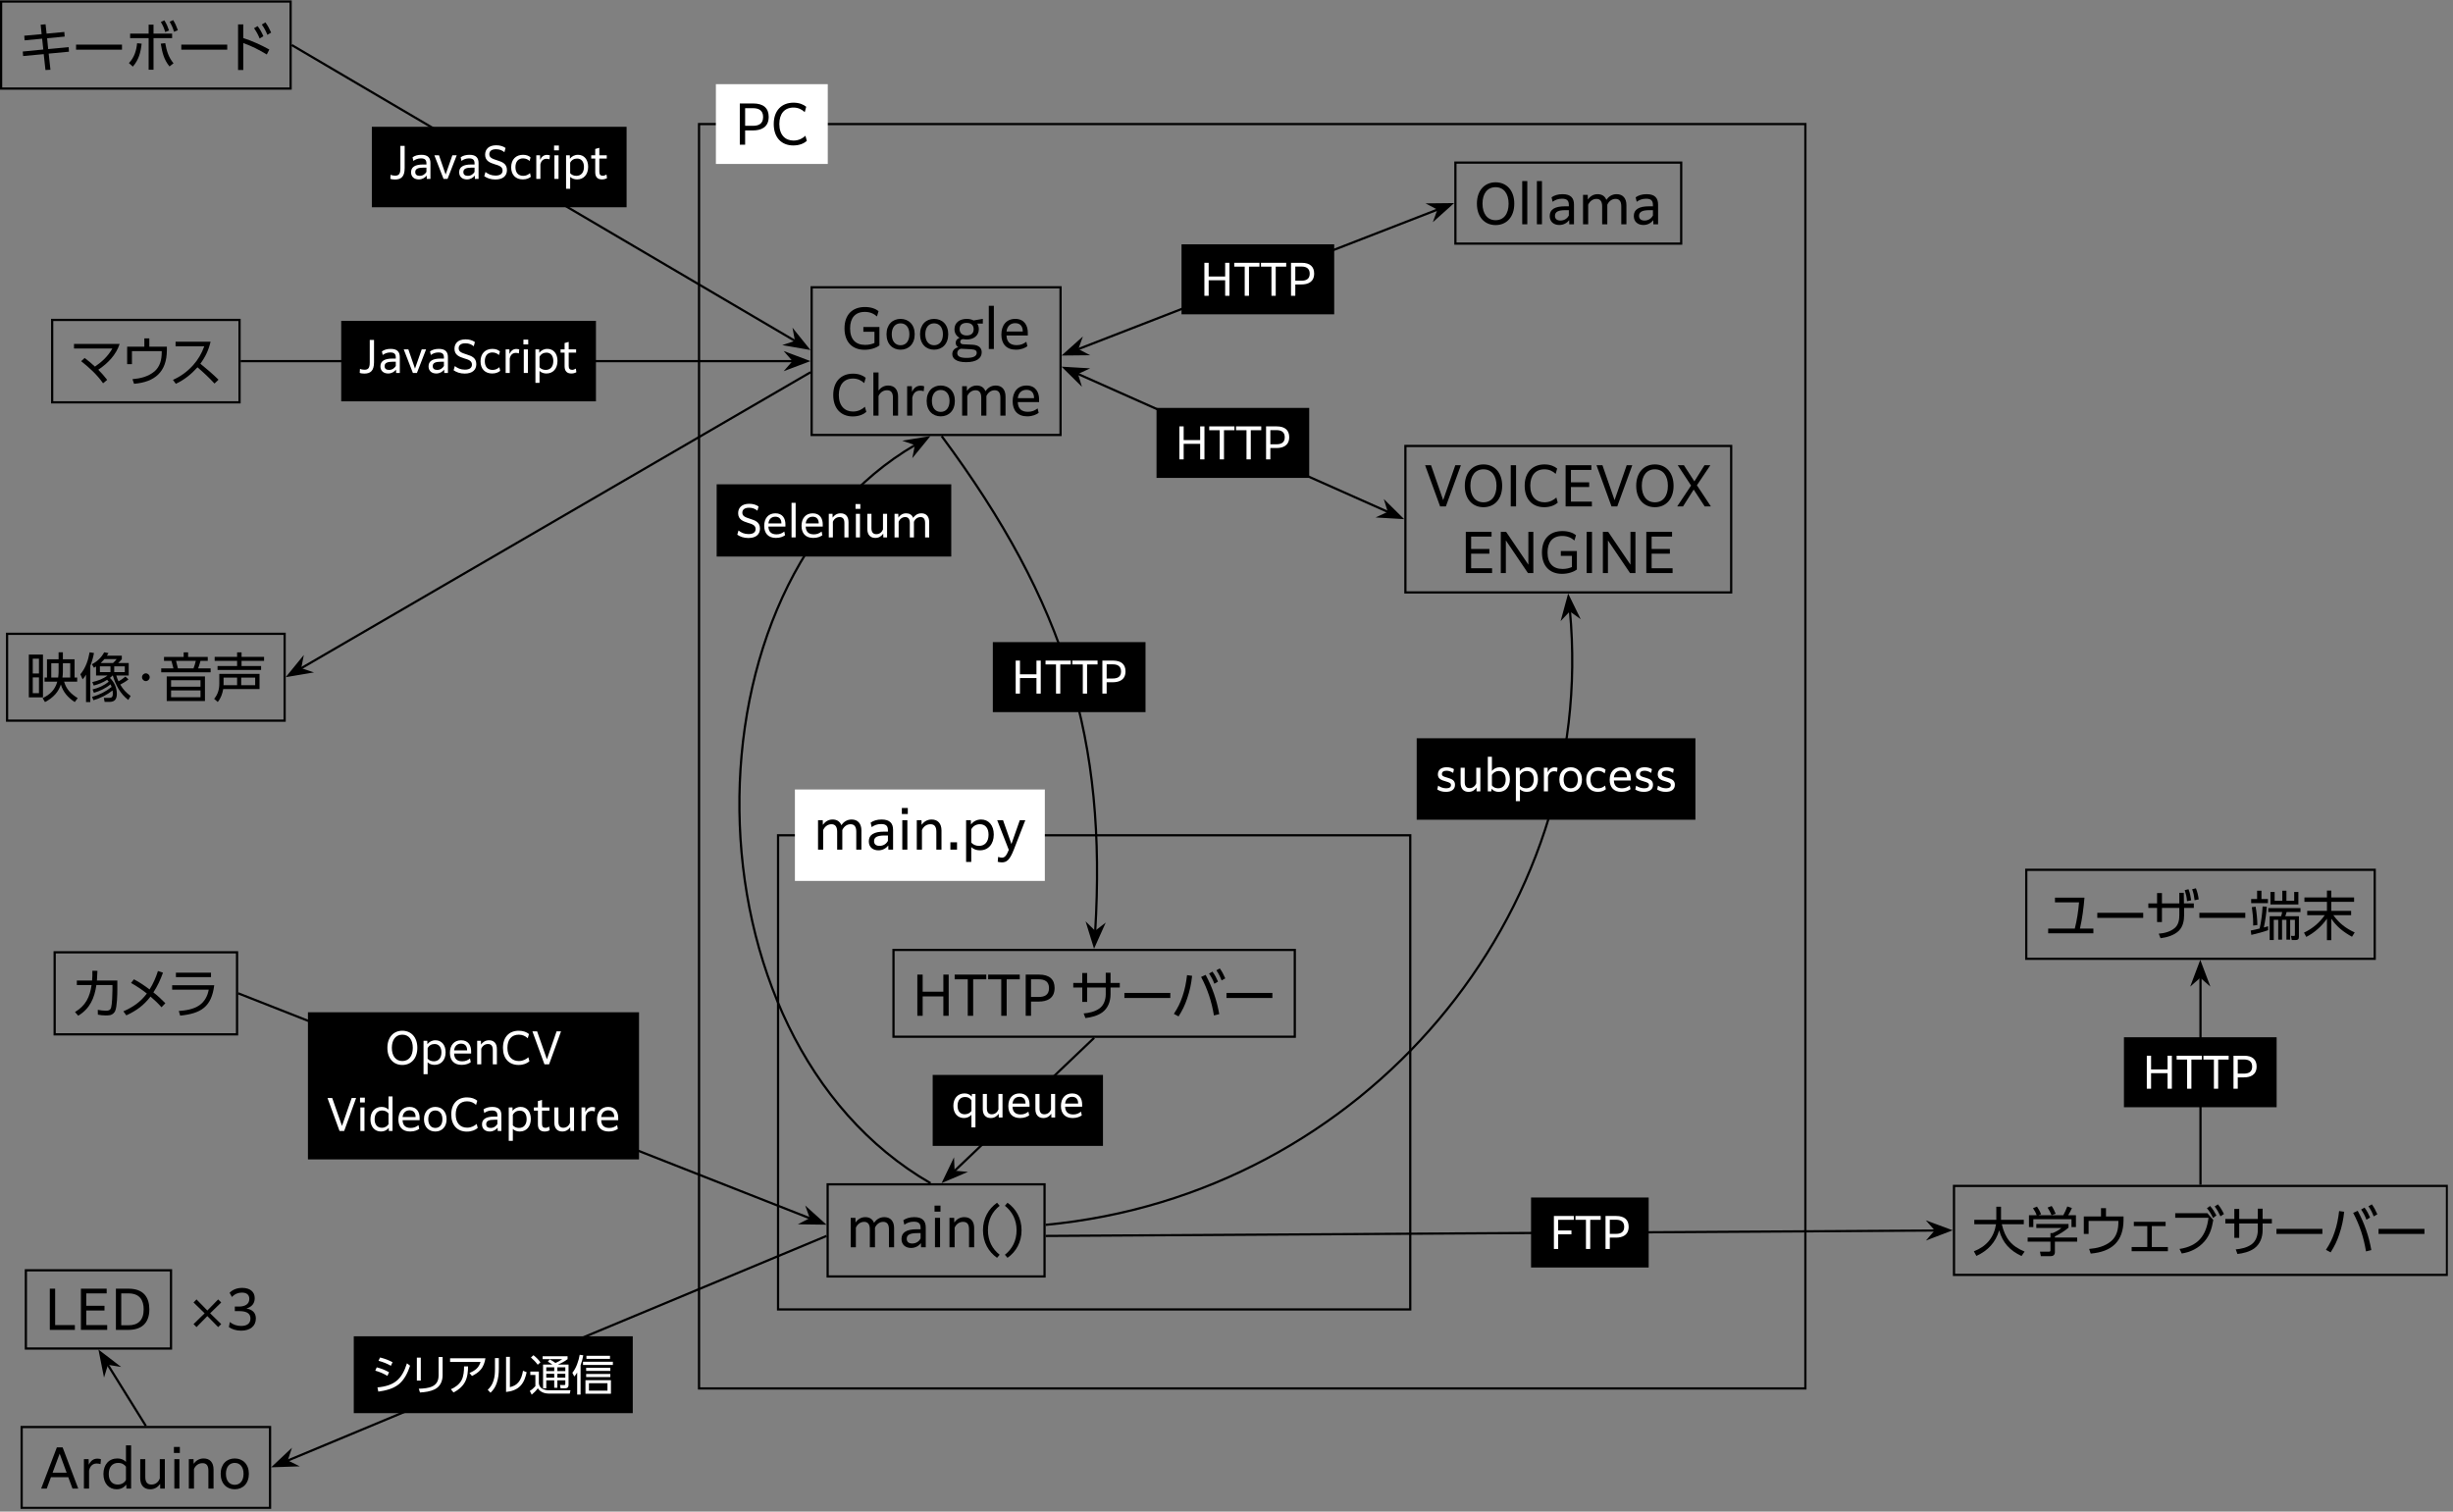 <?xml version="1.0" encoding="UTF-8"?>
<svg xmlns="http://www.w3.org/2000/svg" xmlns:xlink="http://www.w3.org/1999/xlink" width="439.076pt" height="270.579pt" viewBox="0 0 439.076 270.579" version="1.2">
<rect x="0" y="0" width="439.076" height="270.579" fill="#808080" stroke="none"/>
<defs>
<g>
<symbol overflow="visible" id="glyph0-0">
<path style="stroke:none;" d="M 1.188 -8.422 L 1.188 1.141 L 8.375 1.141 L 8.375 -8.422 Z M 4.781 -3.984 L 1.859 -8 L 7.703 -8 Z M 7.953 -7.609 L 7.953 0.328 L 5.047 -3.641 Z M 1.609 0.328 L 1.609 -7.609 L 4.516 -3.641 Z M 4.781 -3.281 L 7.703 0.734 L 1.859 0.734 Z M 4.781 -3.281 "/>
</symbol>
<symbol overflow="visible" id="glyph0-1">
<path style="stroke:none;" d="M 4.828 -6.062 L 4.641 -7.734 L 3.766 -7.656 L 3.938 -5.969 L 0.828 -5.688 L 0.891 -4.859 L 4.031 -5.156 L 4.234 -3.219 L 0.562 -2.859 L 0.625 -2.047 L 4.312 -2.391 L 4.625 0.453 L 5.516 0.406 L 5.203 -2.484 L 8.828 -2.828 L 8.781 -3.641 L 5.109 -3.297 L 4.922 -5.234 L 8.062 -5.531 L 8 -6.359 Z M 4.828 -6.062 "/>
</symbol>
<symbol overflow="visible" id="glyph0-2">
<path style="stroke:none;" d="M 0.672 -4.094 L 0.672 -3.188 L 8.891 -3.188 L 8.891 -4.094 Z M 0.672 -4.094 "/>
</symbol>
<symbol overflow="visible" id="glyph0-3">
<path style="stroke:none;" d="M 7.859 -8.188 C 8.234 -7.531 8.422 -7.109 8.641 -6.391 L 9.328 -6.672 C 9.078 -7.344 8.875 -7.875 8.484 -8.484 Z M 6.281 -8.141 C 6.656 -7.516 6.844 -7.062 7.062 -6.344 L 7.75 -6.625 C 7.516 -7.297 7.297 -7.844 6.906 -8.438 Z M 4.969 -5.25 L 8.297 -5.25 L 8.297 -6.062 L 4.969 -6.062 L 4.969 -7.672 L 4.094 -7.672 L 4.094 -6.062 L 0.781 -6.062 L 0.781 -5.25 L 4.094 -5.25 L 4.094 0.406 L 4.969 0.406 Z M 7.828 -0.188 L 8.547 -0.75 C 7.641 -1.844 7.312 -3 7.062 -4.359 L 6.266 -4.266 C 6.516 -2.734 6.812 -1.422 7.828 -0.188 Z M 1.266 -0.156 C 2.328 -1.359 2.672 -2.719 2.844 -4.266 L 2.031 -4.344 C 1.906 -3.047 1.516 -1.75 0.562 -0.797 Z M 1.266 -0.156 "/>
</symbol>
<symbol overflow="visible" id="glyph0-4">
<path style="stroke:none;" d="M 5.516 -7.688 C 5.984 -7.016 6.203 -6.594 6.516 -5.844 L 7.188 -6.25 C 6.891 -6.906 6.594 -7.5 6.156 -8.078 Z M 2.203 -5.266 L 2.203 -7.719 L 1.266 -7.719 L 1.266 0.453 L 2.203 0.453 L 2.203 -4.375 C 3.891 -3.75 4.875 -3.234 6.406 -2.328 L 6.859 -3.219 C 5.375 -4.031 3.812 -4.75 2.203 -5.266 Z M 4.125 -7.031 C 4.578 -6.375 4.828 -5.922 5.125 -5.188 L 5.797 -5.594 C 5.516 -6.25 5.203 -6.844 4.766 -7.406 Z M 4.125 -7.031 "/>
</symbol>
<symbol overflow="visible" id="glyph0-5">
<path style="stroke:none;" d="M 4.344 -2.75 C 3.766 -3.297 3.141 -3.812 2.5 -4.297 L 1.875 -3.719 C 3.344 -2.562 4.719 -1.297 5.797 0.234 L 6.531 -0.375 C 6.047 -1.016 5.516 -1.609 4.938 -2.188 C 6.641 -3.328 8.125 -4.844 8.766 -6.812 L 0.594 -6.812 L 0.594 -5.984 L 7.453 -5.984 C 6.688 -4.625 5.625 -3.625 4.344 -2.75 Z M 4.344 -2.75 "/>
</symbol>
<symbol overflow="visible" id="glyph0-6">
<path style="stroke:none;" d="M 4.797 -6.312 L 4.797 -7.797 L 3.906 -7.797 L 3.906 -6.312 L 0.828 -6.312 L 0.828 -3.188 L 1.688 -3.188 L 1.688 -5.516 L 7.016 -5.516 L 7.016 -5.312 C 7.016 -4.031 6.734 -2.766 5.719 -1.891 C 4.594 -0.953 3.203 -0.625 1.781 -0.5 L 2.062 0.328 C 5.781 0.016 7.922 -1.797 7.938 -5.672 L 7.938 -6.312 Z M 4.797 -6.312 "/>
</symbol>
<symbol overflow="visible" id="glyph0-7">
<path style="stroke:none;" d="M 5.438 -3.266 C 6.344 -4.5 6.922 -5.719 7.266 -7.203 L 1 -7.203 L 1 -6.391 L 6.141 -6.391 C 5.641 -5.047 5.062 -4.031 4.109 -2.969 C 3.078 -1.844 1.938 -1 0.531 -0.375 L 1.047 0.328 C 2.562 -0.375 3.812 -1.391 4.922 -2.625 C 5.984 -1.719 7.016 -0.75 7.969 0.281 L 8.688 -0.406 C 7.656 -1.422 6.562 -2.359 5.438 -3.266 Z M 5.438 -3.266 "/>
</symbol>
<symbol overflow="visible" id="glyph0-8">
<path style="stroke:none;" d="M 5.672 -2.844 C 5.266 -1.391 4.391 -0.531 3.047 0.109 L 3.469 0.812 C 4.172 0.453 4.797 0 5.328 -0.594 C 5.797 -1.125 6.078 -1.656 6.312 -2.328 C 6.719 -0.938 7.609 0.031 8.797 0.812 L 9.328 0.109 C 8.109 -0.656 7.312 -1.422 6.891 -2.844 L 9.234 -2.844 L 9.234 -3.578 L 8.766 -3.578 L 8.766 -6.844 L 6.672 -6.844 L 6.672 -8.094 L 5.906 -8.094 L 5.906 -6.844 L 3.828 -6.844 L 3.828 -3.578 L 3.391 -3.578 L 3.391 -2.844 Z M 3.109 -7.688 L 0.578 -7.688 L 0.578 -0.031 L 3.109 -0.031 Z M 2.391 -6.953 L 2.391 -4.297 L 1.281 -4.297 L 1.281 -6.953 Z M 5.828 -3.578 L 4.594 -3.578 L 4.594 -6.125 L 5.906 -6.125 L 5.906 -4.5 C 5.906 -4.203 5.859 -3.891 5.828 -3.578 Z M 6.672 -6.125 L 7.984 -6.125 L 7.984 -3.578 L 6.594 -3.578 C 6.641 -3.906 6.672 -4.234 6.672 -4.547 Z M 2.391 -3.594 L 2.391 -0.781 L 1.281 -0.781 L 1.281 -3.594 Z M 2.391 -3.594 "/>
</symbol>
<symbol overflow="visible" id="glyph0-9">
<path style="stroke:none;" d="M 2.016 -5.672 C 2.312 -6.438 2.531 -7.156 2.672 -7.969 L 1.891 -8.094 C 1.641 -6.672 1.172 -5.266 0.234 -4.156 L 0.641 -3.25 C 0.906 -3.562 1.047 -3.75 1.25 -4.094 L 1.25 0.812 L 2.016 0.812 Z M 5.625 -2.359 C 5.703 -2.203 5.781 -2.062 5.828 -1.891 C 4.719 -1.016 3.688 -0.5 2.328 -0.109 L 2.578 0.484 C 3.828 0.109 4.984 -0.453 6 -1.266 C 6.031 -1.078 6.047 -0.906 6.047 -0.703 C 6.047 -0.219 5.938 0.078 5.391 0.062 L 4.438 0.062 L 4.578 0.781 L 5.484 0.781 C 6.422 0.781 6.766 0.234 6.766 -0.656 C 6.766 -1.766 6.312 -2.734 5.531 -3.516 C 5.703 -3.656 5.859 -3.781 6 -3.938 L 6.047 -3.938 C 6.547 -2.203 7.375 -0.672 8.812 0.438 L 9.234 -0.281 C 8.406 -0.875 7.906 -1.438 7.375 -2.312 C 7.859 -2.562 8.422 -2.891 8.844 -3.25 L 8.297 -3.75 C 7.938 -3.438 7.484 -3.125 7.062 -2.891 C 6.906 -3.234 6.766 -3.578 6.672 -3.938 L 8.891 -3.938 L 8.891 -6.172 L 7 -6.172 C 7.234 -6.391 7.469 -6.625 7.656 -6.859 L 7.656 -7.484 L 4.984 -7.484 C 5.094 -7.641 5.188 -7.797 5.266 -7.953 L 4.5 -8.094 C 3.984 -7.141 3.266 -6.453 2.297 -5.953 L 2.672 -5.328 C 2.797 -5.406 2.922 -5.484 3.047 -5.562 L 3.047 -3.938 L 5.094 -3.938 C 4.344 -3.344 3.297 -2.969 2.375 -2.766 L 2.625 -2.141 C 3.516 -2.375 4.25 -2.672 5.031 -3.172 C 5.141 -3.062 5.219 -2.938 5.312 -2.828 C 4.484 -2.156 3.469 -1.688 2.422 -1.453 L 2.656 -0.844 C 3.688 -1.141 4.797 -1.656 5.625 -2.359 Z M 3.875 -6.172 C 4.109 -6.391 4.328 -6.625 4.547 -6.875 L 6.734 -6.875 C 6.547 -6.625 6.328 -6.391 6.078 -6.172 Z M 5.625 -5.578 L 5.625 -4.547 L 3.734 -4.547 L 3.734 -5.578 Z M 8.188 -5.578 L 8.188 -4.547 L 6.297 -4.547 L 6.297 -5.578 Z M 8.188 -5.578 "/>
</symbol>
<symbol overflow="visible" id="glyph0-10">
<path style="stroke:none;" d="M 1.703 -3.641 C 1.703 -3.25 2.016 -2.938 2.391 -2.938 C 2.766 -2.938 3.078 -3.25 3.078 -3.641 C 3.078 -4.016 2.766 -4.328 2.391 -4.328 C 2.016 -4.328 1.703 -4.016 1.703 -3.641 Z M 1.703 -3.641 "/>
</symbol>
<symbol overflow="visible" id="glyph0-11">
<path style="stroke:none;" d="M 2.547 -5.219 L 0.359 -5.219 L 0.359 -4.516 L 9.203 -4.516 L 9.203 -5.219 L 6.969 -5.219 C 7.125 -5.656 7.266 -6.094 7.391 -6.562 L 8.688 -6.562 L 8.688 -7.266 L 5.172 -7.266 L 5.172 -8.078 L 4.375 -8.078 L 4.375 -7.266 L 0.859 -7.266 L 0.859 -6.562 L 2.188 -6.562 C 2.297 -6.203 2.453 -5.594 2.547 -5.219 Z M 6.547 -6.562 C 6.453 -6.141 6.297 -5.609 6.141 -5.219 L 3.344 -5.219 C 3.25 -5.656 3.141 -6.109 3.016 -6.562 Z M 8.188 -3.781 L 1.344 -3.781 L 1.344 0.625 L 8.188 0.625 Z M 7.391 -3.094 L 7.391 -1.938 L 2.125 -1.938 L 2.125 -3.094 Z M 7.391 -1.266 L 7.391 -0.047 L 2.125 -0.047 L 2.125 -1.266 Z M 7.391 -1.266 "/>
</symbol>
<symbol overflow="visible" id="glyph0-12">
<path style="stroke:none;" d="M 4.375 -8.078 L 4.375 -7.281 L 0.359 -7.281 L 0.359 -6.562 L 4.375 -6.562 L 4.375 -5.641 L 0.875 -5.641 L 0.875 -4.938 L 8.672 -4.938 L 8.672 -5.641 L 5.172 -5.641 L 5.172 -6.562 L 9.203 -6.562 L 9.203 -7.281 L 5.172 -7.281 L 5.172 -8.078 Z M 1.891 -1.516 L 8.391 -1.516 L 8.391 -4.234 L 1.188 -4.234 L 1.188 -2.469 C 1.188 -1.453 0.922 -0.547 0.266 0.234 L 0.906 0.797 C 1.453 0.172 1.75 -0.703 1.891 -1.516 Z M 7.609 -2.203 L 5.109 -2.203 L 5.109 -3.562 L 7.609 -3.562 Z M 4.375 -2.203 L 1.938 -2.203 C 1.938 -2.25 1.953 -2.281 1.953 -2.328 L 1.953 -3.562 L 4.375 -3.562 Z M 4.375 -2.203 "/>
</symbol>
<symbol overflow="visible" id="glyph0-13">
<path style="stroke:none;" d="M 4.156 -5.141 L 7.031 -5.141 L 7.031 -4.234 C 7.031 -3.547 6.969 -1.734 6.797 -1.125 C 6.656 -0.641 6.344 -0.547 5.875 -0.547 C 5.359 -0.547 4.891 -0.625 4.406 -0.703 L 4.422 0.156 C 4.891 0.25 5.359 0.297 5.828 0.297 C 6.109 0.297 6.375 0.281 6.641 0.234 C 7.031 0.141 7.375 -0.156 7.531 -0.531 C 7.859 -1.312 7.906 -3.438 7.906 -4.359 L 7.906 -5.953 L 4.25 -5.953 C 4.297 -6.531 4.328 -7.109 4.344 -7.688 L 3.438 -7.703 C 3.453 -7.109 3.438 -6.547 3.391 -5.953 L 0.656 -5.953 L 0.656 -5.141 L 3.297 -5.141 C 2.969 -2.969 2.25 -1.484 0.328 -0.312 L 0.906 0.344 C 3 -0.922 3.812 -2.797 4.156 -5.141 Z M 4.156 -5.141 "/>
</symbol>
<symbol overflow="visible" id="glyph0-14">
<path style="stroke:none;" d="M 4.406 -3.625 C 3.234 -2.078 1.953 -1.219 0.203 -0.438 L 0.734 0.281 C 2.547 -0.562 3.828 -1.484 5.062 -3.078 C 5.766 -2.484 6.422 -1.859 7.031 -1.172 L 7.719 -1.891 C 7.047 -2.578 6.344 -3.234 5.578 -3.828 C 6.328 -4.984 6.828 -6.078 7.297 -7.359 L 6.391 -7.656 C 6.031 -6.516 5.547 -5.375 4.891 -4.359 C 4 -5.031 3.094 -5.656 2.094 -6.172 L 1.578 -5.516 C 2.562 -4.969 3.516 -4.328 4.406 -3.625 Z M 4.406 -3.625 "/>
</symbol>
<symbol overflow="visible" id="glyph0-15">
<path style="stroke:none;" d="M 1.438 -7.359 L 1.438 -6.562 L 7.719 -6.562 L 7.719 -7.359 Z M 0.766 -5.109 L 0.766 -4.312 L 7.312 -4.312 C 7.109 -3.203 6.594 -2.188 5.625 -1.516 C 4.578 -0.797 3.203 -0.594 1.953 -0.5 L 2.203 0.328 C 5.906 -0.047 7.812 -1.219 8.297 -5.109 Z M 0.766 -5.109 "/>
</symbol>
<symbol overflow="visible" id="glyph0-16">
<path style="stroke:none;" d="M 7.281 -5.875 L 7.281 -7.703 L 6.422 -7.703 L 6.422 -5.875 L 3.094 -5.875 L 3.094 -7.656 L 2.219 -7.656 L 2.219 -5.875 L 0.609 -5.875 L 0.609 -5.062 L 2.219 -5.062 L 2.219 -2.484 L 3.094 -2.484 L 3.094 -5.062 L 6.422 -5.062 L 6.422 -3.859 C 6.422 -2.891 6.078 -1.859 5.266 -1.297 C 4.469 -0.734 3.422 -0.5 2.469 -0.422 L 2.781 0.406 C 3.812 0.281 4.922 0.016 5.781 -0.594 C 6.828 -1.344 7.281 -2.594 7.281 -3.844 L 7.281 -5.062 L 8.938 -5.062 L 8.938 -5.875 Z M 7.281 -5.875 "/>
</symbol>
<symbol overflow="visible" id="glyph0-17">
<path style="stroke:none;" d="M 7.953 -8.141 C 8.391 -7.5 8.609 -7.047 8.891 -6.328 L 9.547 -6.703 C 9.25 -7.359 8.984 -7.922 8.562 -8.484 Z M 6.641 -7.562 C 7.078 -6.906 7.312 -6.469 7.594 -5.734 L 8.25 -6.125 C 7.969 -6.766 7.672 -7.344 7.25 -7.906 Z M 6.031 -7.328 L 5.219 -6.953 C 6.391 -4.75 7.109 -2.531 7.516 -0.062 L 8.469 -0.297 C 8.047 -2.75 7.219 -5.141 6.031 -7.328 Z M 2.703 -7.281 C 2.547 -5.969 2.328 -4.766 1.891 -3.5 C 1.484 -2.281 1.047 -1.422 0.344 -0.344 L 1.188 0.109 C 1.891 -1.016 2.312 -1.859 2.734 -3.125 C 3.188 -4.453 3.469 -5.75 3.609 -7.156 Z M 2.703 -7.281 "/>
</symbol>
<symbol overflow="visible" id="glyph0-18">
<path style="stroke:none;" d="M 4.297 -5.719 L 0.359 -5.719 L 0.359 -4.922 L 4.25 -4.922 C 3.859 -2.531 2.531 -0.953 0.281 -0.078 L 0.734 0.75 C 2.781 -0.188 4.172 -1.656 4.812 -3.828 C 5.422 -1.594 6.75 -0.203 8.812 0.766 L 9.359 -0.031 C 6.969 -1.016 5.875 -2.422 5.281 -4.922 L 9.219 -4.922 L 9.219 -5.719 L 5.141 -5.719 L 5.141 -8.062 L 4.297 -8.062 Z M 4.297 -5.719 "/>
</symbol>
<symbol overflow="visible" id="glyph0-19">
<path style="stroke:none;" d="M 4.641 -8.188 L 3.906 -7.906 C 4.172 -7.484 4.438 -7.016 4.625 -6.547 L 5.359 -6.797 C 5.156 -7.281 4.938 -7.766 4.641 -8.188 Z M 2.266 -6.531 L 2.75 -6.719 C 2.562 -7.203 2.312 -7.656 2.016 -8.078 L 1.297 -7.797 C 1.562 -7.391 1.812 -6.984 1.953 -6.531 L 0.578 -6.531 L 0.578 -4.422 L 1.359 -4.422 L 1.359 -5.828 L 8.188 -5.828 L 8.188 -4.422 L 8.984 -4.422 L 8.984 -6.531 L 7.594 -6.531 C 7.844 -6.953 8.078 -7.375 8.266 -7.828 L 7.438 -8.109 C 7.266 -7.641 6.969 -6.969 6.719 -6.531 Z M 7.656 -4.969 L 1.891 -4.969 L 1.891 -4.25 L 6.375 -4.25 C 5.953 -3.875 5.359 -3.562 4.828 -3.344 L 4.422 -3.344 L 4.422 -2.547 L 0.344 -2.547 L 0.344 -1.812 L 4.422 -1.812 L 4.422 -0.312 C 4.422 -0.094 4.406 -0.016 4.109 -0.016 L 2.547 -0.016 L 2.703 0.797 L 4.438 0.797 C 4.922 0.797 5.219 0.547 5.219 0.062 L 5.219 -1.812 L 9.203 -1.812 L 9.203 -2.547 L 5.219 -2.547 L 5.219 -2.75 C 6.078 -3.172 6.922 -3.672 7.656 -4.312 Z M 7.656 -4.969 "/>
</symbol>
<symbol overflow="visible" id="glyph0-20">
<path style="stroke:none;" d="M 4.219 -4.594 L 6.688 -4.594 L 6.688 -5.359 L 1 -5.359 L 1 -4.594 L 3.406 -4.594 L 3.406 -0.844 L 0.609 -0.844 L 0.609 -0.094 L 7.094 -0.094 L 7.094 -0.844 L 4.219 -0.844 Z M 4.219 -4.594 "/>
</symbol>
<symbol overflow="visible" id="glyph0-21">
<path style="stroke:none;" d="M 7.781 -8.109 C 8.266 -7.453 8.469 -7.078 8.812 -6.344 L 9.438 -6.75 C 9.125 -7.391 8.828 -7.938 8.359 -8.484 Z M 6.391 -7.797 C 6.891 -7.188 7.141 -6.766 7.484 -6.047 L 8.094 -6.5 C 7.766 -7.109 7.438 -7.672 6.953 -8.188 Z M 0.719 -6.906 L 0.719 -6.078 L 6.672 -6.078 C 6.266 -2.844 4.766 -1 1.484 -0.5 L 1.891 0.312 C 3.469 0.078 4.938 -0.656 5.984 -1.891 C 6.969 -3.062 7.266 -4.234 7.531 -5.688 L 6.469 -6.906 Z M 0.719 -6.906 "/>
</symbol>
<symbol overflow="visible" id="glyph0-22">
<path style="stroke:none;" d="M 6.328 -1.266 C 6.75 -3.094 6.984 -4.953 7.141 -6.812 L 1.859 -6.812 L 1.859 -5.969 L 6.172 -5.969 C 6.031 -4.375 5.797 -2.797 5.406 -1.266 L 0.641 -1.266 L 0.641 -0.422 L 8.734 -0.422 L 8.734 -1.266 Z M 6.328 -1.266 "/>
</symbol>
<symbol overflow="visible" id="glyph0-23">
<path style="stroke:none;" d="M 8.469 -8.312 C 8.734 -7.578 8.812 -7.109 8.906 -6.344 L 9.641 -6.5 C 9.531 -7.25 9.422 -7.781 9.141 -8.484 Z M 7.141 -8.156 C 7.375 -7.391 7.484 -6.969 7.547 -6.172 L 8.297 -6.328 C 8.188 -7.047 8.078 -7.656 7.812 -8.312 Z M 3.062 -4.969 L 6.172 -4.969 L 6.172 -3.703 C 6.172 -2.891 6.047 -2.016 5.406 -1.422 C 4.625 -0.719 3.516 -0.438 2.484 -0.359 L 2.812 0.453 C 3.938 0.312 5.25 -0.062 6.078 -0.875 C 6.828 -1.609 7.031 -2.703 7.031 -3.703 L 7.031 -4.969 L 8.766 -4.969 L 8.766 -5.781 L 7 -5.781 L 6.969 -7.672 L 6.172 -7.672 L 6.172 -5.781 L 3.062 -5.781 L 3.062 -7.625 L 2.188 -7.625 L 2.188 -5.781 L 0.625 -5.781 L 0.625 -4.969 L 2.188 -4.969 L 2.188 -2.438 L 3.062 -2.438 Z M 3.062 -4.969 "/>
</symbol>
<symbol overflow="visible" id="glyph0-24">
<path style="stroke:none;" d="M 1.438 -8.047 L 1.438 -6.562 L 0.375 -6.562 L 0.375 -5.828 L 3.375 -5.828 L 3.375 -6.562 L 2.219 -6.562 L 2.219 -8.047 Z M 3.828 -7.828 L 3.828 -5.594 L 8.828 -5.594 L 8.828 -7.828 L 8.078 -7.828 L 8.078 -6.25 L 6.688 -6.25 L 6.688 -8.047 L 5.953 -8.047 L 5.953 -6.25 L 4.578 -6.25 L 4.578 -7.828 Z M 2.641 -1.469 C 2.875 -2.453 3.125 -4.203 3.172 -5.188 L 2.422 -5.234 C 2.375 -4.078 2.156 -2.406 1.891 -1.281 C 1.375 -1.141 0.828 -1.031 0.297 -0.922 L 0.406 -0.141 C 1.266 -0.328 2.594 -0.688 3.406 -0.984 L 3.406 -1.688 C 3.141 -1.609 2.891 -1.547 2.641 -1.469 Z M 1.172 -5.188 L 0.5 -5.109 C 0.625 -4.188 0.734 -3.25 0.734 -2.312 C 0.734 -2.156 0.734 -1.984 0.734 -1.812 L 1.484 -1.906 C 1.484 -2.797 1.344 -4.328 1.172 -5.188 Z M 3.438 -4.938 L 3.438 -4.234 L 5.922 -4.234 C 5.859 -3.859 5.844 -3.844 5.734 -3.484 L 3.688 -3.484 L 3.688 0.781 L 4.422 0.781 L 4.422 -2.844 L 5.219 -2.844 L 5.219 0.703 L 5.906 0.703 L 5.906 -2.844 L 6.688 -2.844 L 6.688 0.703 L 7.359 0.703 L 7.359 -2.844 L 8.203 -2.844 L 8.203 -0.125 C 8.203 -0.031 8.172 0.047 8.016 0.047 L 7.5 0.031 L 7.641 0.781 L 8.312 0.781 C 8.719 0.781 8.922 0.656 8.922 0.203 L 8.922 -3.484 L 6.484 -3.484 C 6.562 -3.703 6.672 -4 6.719 -4.234 L 9.203 -4.234 L 9.203 -4.938 Z M 3.438 -4.938 "/>
</symbol>
<symbol overflow="visible" id="glyph0-25">
<path style="stroke:none;" d="M 0.344 -6.844 L 0.344 -6.062 L 4.375 -6.062 L 4.375 -4.438 L 0.844 -4.438 L 0.844 -3.672 L 3.984 -3.672 C 3.047 -2.328 1.766 -1.25 0.266 -0.547 L 0.672 0.219 C 2.094 -0.5 3.484 -1.719 4.375 -3.047 L 4.375 0.797 L 5.156 0.797 L 5.156 -3.047 C 6.109 -1.594 7.359 -0.641 8.859 0.188 L 9.344 -0.578 C 7.703 -1.344 6.594 -2.203 5.516 -3.672 L 8.703 -3.672 L 8.703 -4.438 L 5.156 -4.438 L 5.156 -6.062 L 9.234 -6.062 L 9.234 -6.844 L 5.156 -6.844 L 5.156 -8.078 L 4.375 -8.078 L 4.375 -6.844 Z M 0.344 -6.844 "/>
</symbol>
<symbol overflow="visible" id="glyph1-0">
<path style="stroke:none;" d="M 0 0 L 4.969 0 L 4.969 -6.953 L 0 -6.953 Z M 2.484 -3.922 L 0.797 -6.453 L 4.172 -6.453 Z M 2.781 -3.484 L 4.469 -6.016 L 4.469 -0.938 Z M 0.797 -0.5 L 2.484 -3.031 L 4.172 -0.5 Z M 0.5 -6.016 L 2.188 -3.484 L 0.5 -0.938 Z M 0.5 -6.016 "/>
</symbol>
<symbol overflow="visible" id="glyph1-1">
<path style="stroke:none;" d="M 1.922 -2.547 L 3.312 -2.547 C 4.703 -2.547 6.141 -3.047 6.141 -4.984 C 6.141 -6.531 5.203 -7.375 3.359 -7.375 L 0.969 -7.375 L 0.969 0 L 1.922 0 Z M 3.312 -6.531 C 4.328 -6.531 5.141 -6.172 5.141 -4.953 C 5.141 -3.641 4.219 -3.375 3.297 -3.375 L 1.922 -3.375 L 1.922 -6.531 Z M 3.312 -6.531 "/>
</symbol>
<symbol overflow="visible" id="glyph1-2">
<path style="stroke:none;" d="M 6.484 -0.672 L 6.234 -1.594 C 5.797 -1.188 5.094 -0.734 4.109 -0.734 C 2.641 -0.734 1.562 -1.719 1.562 -3.703 C 1.562 -5.531 2.484 -6.641 4.094 -6.641 C 4.953 -6.641 5.578 -6.312 6.109 -5.828 L 6.375 -6.781 C 5.891 -7.188 5.125 -7.516 4.109 -7.516 C 1.984 -7.516 0.562 -6.125 0.562 -3.688 C 0.562 -1.281 1.938 0.141 4.062 0.141 C 5.172 0.141 5.984 -0.234 6.484 -0.672 Z M 6.484 -0.672 "/>
</symbol>
<symbol overflow="visible" id="glyph1-3">
<path style="stroke:none;" d="M 6.812 -0.641 L 6.812 -3.938 L 3.938 -3.938 L 3.938 -3.078 L 5.922 -3.078 L 5.922 -1.078 C 5.469 -0.875 4.906 -0.734 4.266 -0.734 C 2.531 -0.734 1.562 -1.75 1.562 -3.688 C 1.562 -5.516 2.438 -6.641 4.203 -6.641 C 5.141 -6.641 5.828 -6.312 6.375 -5.828 L 6.656 -6.781 C 6.156 -7.188 5.328 -7.516 4.219 -7.516 C 1.953 -7.516 0.562 -6.125 0.562 -3.688 C 0.562 -1.281 1.922 0.141 4.156 0.141 C 5.297 0.141 6.297 -0.234 6.812 -0.641 Z M 6.812 -0.641 "/>
</symbol>
<symbol overflow="visible" id="glyph1-4">
<path style="stroke:none;" d="M 3 0.125 C 4.438 0.125 5.531 -0.891 5.531 -2.641 C 5.531 -4.375 4.438 -5.391 3 -5.391 C 1.562 -5.391 0.484 -4.375 0.484 -2.641 C 0.484 -0.891 1.562 0.125 3 0.125 Z M 3 -0.672 C 2.031 -0.672 1.422 -1.422 1.422 -2.641 C 1.422 -3.844 2.031 -4.594 3 -4.594 C 3.969 -4.594 4.578 -3.844 4.578 -2.641 C 4.578 -1.422 3.969 -0.672 3 -0.672 Z M 3 -0.672 "/>
</symbol>
<symbol overflow="visible" id="glyph1-5">
<path style="stroke:none;" d="M 5.516 0.594 C 5.516 -0.156 5.047 -0.703 3.859 -0.766 L 2.203 -0.844 C 1.812 -0.859 1.672 -1.078 1.672 -1.312 C 1.672 -1.594 1.891 -1.766 2.203 -1.766 C 2.406 -1.734 2.609 -1.703 2.828 -1.703 C 4.047 -1.703 5 -2.359 5 -3.547 C 5 -3.938 4.906 -4.281 4.703 -4.547 L 5.719 -4.547 L 5.719 -5.391 L 5.672 -5.391 L 4.062 -5.109 C 3.719 -5.297 3.297 -5.391 2.828 -5.391 C 1.594 -5.391 0.641 -4.734 0.641 -3.547 C 0.641 -2.828 1 -2.312 1.547 -2 C 1.031 -1.797 0.859 -1.453 0.859 -1.109 C 0.859 -0.75 1.031 -0.484 1.328 -0.328 C 0.562 -0.125 0.25 0.375 0.25 0.906 C 0.25 1.703 0.938 2.359 2.734 2.359 C 4.578 2.359 5.516 1.656 5.516 0.594 Z M 2.828 -2.422 C 2.031 -2.422 1.562 -2.844 1.562 -3.562 C 1.562 -4.281 2.031 -4.672 2.812 -4.672 C 3.625 -4.672 4.078 -4.266 4.078 -3.531 C 4.078 -2.828 3.625 -2.422 2.828 -2.422 Z M 1.141 0.734 C 1.141 0.344 1.375 0.062 1.781 -0.047 L 3.641 0.047 C 4.438 0.094 4.625 0.344 4.625 0.672 C 4.625 1.281 4.031 1.594 2.812 1.594 C 1.625 1.594 1.141 1.297 1.141 0.734 Z M 1.141 0.734 "/>
</symbol>
<symbol overflow="visible" id="glyph1-6">
<path style="stroke:none;" d="M 0.859 0 L 1.766 0 L 1.766 -7.734 L 0.859 -7.734 Z M 0.859 0 "/>
</symbol>
<symbol overflow="visible" id="glyph1-7">
<path style="stroke:none;" d="M 5.141 -0.5 L 4.953 -1.297 C 4.453 -0.922 3.969 -0.688 3.219 -0.688 C 2.016 -0.688 1.438 -1.312 1.406 -2.422 L 5.219 -2.422 L 5.219 -2.922 C 5.219 -4.188 4.609 -5.391 2.969 -5.391 C 1.406 -5.391 0.484 -4.281 0.484 -2.578 C 0.484 -0.922 1.375 0.125 3.094 0.125 C 4.047 0.125 4.75 -0.203 5.141 -0.5 Z M 2.969 -4.625 C 3.969 -4.625 4.312 -3.922 4.312 -3.188 L 4.312 -3.125 L 1.406 -3.125 C 1.516 -4.141 2.156 -4.625 2.969 -4.625 Z M 2.969 -4.625 "/>
</symbol>
<symbol overflow="visible" id="glyph1-8">
<path style="stroke:none;" d="M 1.75 -3.5 C 2.031 -4.156 2.594 -4.547 3.266 -4.547 C 3.969 -4.547 4.328 -4.141 4.328 -3.219 L 4.328 0 L 5.25 0 L 5.25 -3.422 C 5.25 -4.672 4.594 -5.391 3.484 -5.391 C 2.672 -5.391 2.125 -4.984 1.75 -4.5 L 1.75 -7.734 L 0.828 -7.734 L 0.828 0 L 1.75 0 Z M 1.75 -3.5 "/>
</symbol>
<symbol overflow="visible" id="glyph1-9">
<path style="stroke:none;" d="M 1.75 -3.234 C 1.953 -4.156 2.5 -4.484 3.125 -4.484 C 3.375 -4.484 3.625 -4.438 3.797 -4.375 L 3.875 -5.25 C 3.75 -5.312 3.516 -5.359 3.25 -5.359 C 2.562 -5.359 2.062 -5.016 1.703 -4.266 L 1.672 -5.266 L 0.828 -5.266 L 0.828 0 L 1.75 0 Z M 1.75 -3.234 "/>
</symbol>
<symbol overflow="visible" id="glyph1-10">
<path style="stroke:none;" d="M 1.75 -3.5 C 2 -4.078 2.531 -4.547 3.234 -4.547 C 3.891 -4.547 4.25 -4.125 4.25 -3.219 L 4.25 0 L 5.172 0 L 5.172 -3.5 C 5.422 -4.078 5.953 -4.547 6.641 -4.547 C 7.312 -4.547 7.672 -4.125 7.672 -3.219 L 7.672 0 L 8.594 0 L 8.594 -3.422 C 8.594 -4.672 7.938 -5.391 6.844 -5.391 C 5.953 -5.391 5.375 -4.906 5 -4.375 C 4.734 -5.062 4.172 -5.391 3.438 -5.391 C 2.609 -5.391 2.062 -4.938 1.688 -4.438 L 1.672 -5.266 L 0.828 -5.266 L 0.828 0 L 1.75 0 Z M 1.75 -3.5 "/>
</symbol>
<symbol overflow="visible" id="glyph1-11">
<path style="stroke:none;" d="M 3.906 0.141 C 5.859 0.141 7.25 -1.297 7.25 -3.688 C 7.25 -6.078 5.859 -7.516 3.906 -7.516 C 1.953 -7.516 0.562 -6.078 0.562 -3.688 C 0.562 -1.297 1.953 0.141 3.906 0.141 Z M 3.906 -0.734 C 2.438 -0.734 1.562 -1.891 1.562 -3.688 C 1.562 -5.516 2.438 -6.641 3.906 -6.641 C 5.359 -6.641 6.234 -5.484 6.234 -3.688 C 6.234 -1.859 5.359 -0.734 3.906 -0.734 Z M 3.906 -0.734 "/>
</symbol>
<symbol overflow="visible" id="glyph1-12">
<path style="stroke:none;" d="M 4.031 0 L 4.875 0 L 4.875 -3.531 C 4.875 -4.688 4.312 -5.391 2.828 -5.391 C 1.984 -5.391 1.328 -5.172 0.859 -4.828 L 1.047 -4.031 C 1.5 -4.359 2.031 -4.578 2.734 -4.578 C 3.672 -4.578 3.953 -4.188 3.953 -3.453 L 3.953 -3.219 L 3.266 -3.219 C 1.438 -3.219 0.531 -2.656 0.531 -1.484 C 0.531 -0.453 1.25 0.125 2.25 0.125 C 3.031 0.125 3.625 -0.25 4.016 -0.734 Z M 2.453 -0.672 C 1.844 -0.672 1.469 -0.953 1.469 -1.516 C 1.469 -2.234 2.062 -2.531 3.344 -2.531 L 3.953 -2.531 L 3.953 -1.562 C 3.703 -1.094 3.188 -0.672 2.453 -0.672 Z M 2.453 -0.672 "/>
</symbol>
<symbol overflow="visible" id="glyph1-13">
<path style="stroke:none;" d="M 6.641 -7.375 L 5.641 -7.375 L 3.469 -1.125 L 1.297 -7.375 L 0.234 -7.375 L 2.922 0 L 3.953 0 Z M 6.641 -7.375 "/>
</symbol>
<symbol overflow="visible" id="glyph1-14">
<path style="stroke:none;" d="M 0.969 0 L 1.922 0 L 1.922 -7.375 L 0.969 -7.375 Z M 0.969 0 "/>
</symbol>
<symbol overflow="visible" id="glyph1-15">
<path style="stroke:none;" d="M 5.672 -0.859 L 1.922 -0.859 L 1.922 -3.469 L 5.188 -3.469 L 5.188 -4.312 L 1.922 -4.312 L 1.922 -6.531 L 5.578 -6.531 L 5.578 -7.375 L 0.969 -7.375 L 0.969 0 L 5.672 0 Z M 5.672 -0.859 "/>
</symbol>
<symbol overflow="visible" id="glyph1-16">
<path style="stroke:none;" d="M 5.203 0 L 6.312 0 L 3.812 -3.781 L 6.219 -7.375 L 5.172 -7.375 L 3.359 -4.484 L 1.484 -7.375 L 0.375 -7.375 L 2.766 -3.734 L 0.281 0 L 1.328 0 L 3.234 -3.016 Z M 5.203 0 "/>
</symbol>
<symbol overflow="visible" id="glyph1-17">
<path style="stroke:none;" d="M 5.828 0 L 6.797 0 L 6.797 -7.375 L 5.906 -7.375 L 5.906 -1.5 L 1.922 -7.375 L 0.969 -7.375 L 0.969 0 L 1.875 0 L 1.875 -5.844 Z M 5.828 0 "/>
</symbol>
<symbol overflow="visible" id="glyph1-18">
<path style="stroke:none;" d="M 5.453 -0.859 L 1.922 -0.859 L 1.922 -7.375 L 0.969 -7.375 L 0.969 0 L 5.453 0 Z M 5.453 -0.859 "/>
</symbol>
<symbol overflow="visible" id="glyph1-19">
<path style="stroke:none;" d="M 6.953 -3.672 C 6.953 -5.781 5.953 -7.375 3.219 -7.375 L 0.969 -7.375 L 0.969 0 L 3.203 0 C 5.5 0 6.953 -1.156 6.953 -3.672 Z M 3.203 -6.531 C 5.234 -6.531 5.938 -5.312 5.938 -3.672 C 5.938 -1.703 4.922 -0.828 3.234 -0.828 L 1.922 -0.828 L 1.922 -6.531 Z M 3.203 -6.531 "/>
</symbol>
<symbol overflow="visible" id="glyph1-20">
<path style="stroke:none;" d="M 5.609 -1.031 L 3.625 -2.969 L 5.609 -4.906 L 5.062 -5.453 L 3.125 -3.469 L 1.188 -5.453 L 0.656 -4.906 L 2.641 -2.969 L 0.656 -1.031 L 1.188 -0.5 L 3.125 -2.469 L 5.062 -0.5 Z M 5.609 -1.031 "/>
</symbol>
<symbol overflow="visible" id="glyph1-21">
<path style="stroke:none;" d="M 5.547 -2.031 C 5.547 -3.094 4.906 -3.641 3.859 -3.828 C 4.797 -4.094 5.344 -4.719 5.344 -5.672 C 5.344 -6.812 4.516 -7.516 3.109 -7.516 C 2.219 -7.516 1.453 -7.25 0.844 -6.641 L 1.266 -5.891 C 1.812 -6.469 2.438 -6.672 3.047 -6.672 C 3.922 -6.672 4.375 -6.266 4.375 -5.547 C 4.375 -4.625 3.641 -4.172 2.5 -4.172 L 1.781 -4.172 L 1.781 -3.359 L 2.562 -3.359 C 4.078 -3.359 4.578 -2.828 4.578 -2.031 C 4.578 -1.141 3.953 -0.703 2.922 -0.703 C 2.156 -0.703 1.453 -0.938 0.891 -1.406 L 0.719 -0.5 C 1.25 -0.125 2 0.141 2.906 0.141 C 4.516 0.141 5.547 -0.672 5.547 -2.031 Z M 5.547 -2.031 "/>
</symbol>
<symbol overflow="visible" id="glyph1-22">
<path style="stroke:none;" d="M 5.781 0 L 6.812 0 L 4.016 -7.375 L 2.984 -7.375 L 0.172 0 L 1.172 0 L 1.922 -2.031 L 5.031 -2.031 Z M 2.219 -2.844 L 3.484 -6.25 L 4.734 -2.844 Z M 2.219 -2.844 "/>
</symbol>
<symbol overflow="visible" id="glyph1-23">
<path style="stroke:none;" d="M 4.594 0 L 5.438 0 L 5.438 -7.734 L 4.516 -7.734 L 4.516 -4.781 C 4.141 -5.156 3.672 -5.391 2.984 -5.391 C 1.453 -5.391 0.484 -4.281 0.484 -2.609 C 0.484 -0.922 1.469 0.125 2.859 0.125 C 3.625 0.125 4.156 -0.203 4.578 -0.703 Z M 1.438 -2.609 C 1.438 -3.859 2.062 -4.594 3.125 -4.594 C 3.812 -4.594 4.25 -4.281 4.516 -3.922 L 4.516 -1.547 C 4.281 -1.078 3.75 -0.719 3.047 -0.719 C 2.094 -0.719 1.438 -1.344 1.438 -2.609 Z M 1.438 -2.609 "/>
</symbol>
<symbol overflow="visible" id="glyph1-24">
<path style="stroke:none;" d="M 4.375 0 L 5.203 0 L 5.203 -5.266 L 4.297 -5.266 L 4.297 -1.797 C 4.109 -1.297 3.641 -0.719 2.797 -0.719 C 2.109 -0.719 1.703 -1.125 1.703 -2.047 L 1.703 -5.266 L 0.797 -5.266 L 0.797 -1.844 C 0.797 -0.594 1.469 0.125 2.578 0.125 C 3.422 0.125 3.984 -0.312 4.359 -0.828 Z M 4.375 0 "/>
</symbol>
<symbol overflow="visible" id="glyph1-25">
<path style="stroke:none;" d="M 0.781 -6.375 L 1.844 -6.375 L 1.844 -7.453 L 0.781 -7.453 Z M 0.859 0 L 1.766 0 L 1.766 -5.266 L 0.859 -5.266 Z M 0.859 0 "/>
</symbol>
<symbol overflow="visible" id="glyph1-26">
<path style="stroke:none;" d="M 1.75 -3.5 C 2.031 -4.156 2.594 -4.547 3.266 -4.547 C 3.969 -4.547 4.328 -4.141 4.328 -3.219 L 4.328 0 L 5.25 0 L 5.25 -3.422 C 5.25 -4.672 4.594 -5.391 3.484 -5.391 C 2.641 -5.391 2.062 -4.953 1.688 -4.438 L 1.672 -5.266 L 0.828 -5.266 L 0.828 0 L 1.75 0 Z M 1.75 -3.5 "/>
</symbol>
<symbol overflow="visible" id="glyph1-27">
<path style="stroke:none;" d="M 0.797 0 L 1.984 0 L 1.984 -1.312 L 0.797 -1.312 Z M 0.797 0 "/>
</symbol>
<symbol overflow="visible" id="glyph1-28">
<path style="stroke:none;" d="M 3.297 0.125 C 4.781 0.125 5.781 -0.969 5.781 -2.703 C 5.781 -4.375 4.844 -5.391 3.516 -5.391 C 2.703 -5.391 2.094 -5.016 1.703 -4.5 L 1.672 -5.266 L 0.828 -5.266 L 0.828 2.203 L 1.75 2.203 L 1.75 -0.453 C 2.172 -0.062 2.688 0.125 3.297 0.125 Z M 1.75 -3.625 C 2.047 -4.219 2.641 -4.547 3.297 -4.547 C 4.219 -4.547 4.844 -3.906 4.844 -2.672 C 4.844 -1.406 4.188 -0.672 3.141 -0.672 C 2.578 -0.672 2.062 -0.891 1.75 -1.266 Z M 1.75 -3.625 "/>
</symbol>
<symbol overflow="visible" id="glyph1-29">
<path style="stroke:none;" d="M 3.219 -0.062 L 5.25 -5.266 L 4.266 -5.266 L 2.766 -1 L 1.266 -5.266 L 0.219 -5.266 L 2.297 0.047 C 1.859 1.094 1.578 1.438 1.047 1.438 C 0.828 1.438 0.594 1.375 0.391 1.297 L 0.312 2.172 C 0.531 2.234 0.75 2.281 1.047 2.281 C 1.891 2.281 2.469 1.891 3.219 -0.062 Z M 3.219 -0.062 "/>
</symbol>
<symbol overflow="visible" id="glyph1-30">
<path style="stroke:none;" d="M 3.297 1.891 L 3.766 1.344 C 2.469 0.328 1.672 -1.156 1.672 -3.047 C 1.672 -4.922 2.469 -6.406 3.766 -7.422 L 3.297 -7.969 C 1.766 -6.891 0.781 -5.172 0.781 -3.047 C 0.781 -0.906 1.766 0.812 3.297 1.891 Z M 3.297 1.891 "/>
</symbol>
<symbol overflow="visible" id="glyph1-31">
<path style="stroke:none;" d="M 0.938 -7.969 L 0.469 -7.422 C 1.766 -6.406 2.562 -4.922 2.562 -3.047 C 2.562 -1.156 1.766 0.328 0.469 1.344 L 0.938 1.891 C 2.469 0.812 3.453 -0.906 3.453 -3.047 C 3.453 -5.172 2.469 -6.891 0.938 -7.969 Z M 0.938 -7.969 "/>
</symbol>
<symbol overflow="visible" id="glyph1-32">
<path style="stroke:none;" d="M 5.625 0 L 6.578 0 L 6.578 -7.375 L 5.625 -7.375 L 5.625 -4.312 L 1.922 -4.312 L 1.922 -7.375 L 0.969 -7.375 L 0.969 0 L 1.922 0 L 1.922 -3.469 L 5.625 -3.469 Z M 5.625 0 "/>
</symbol>
<symbol overflow="visible" id="glyph1-33">
<path style="stroke:none;" d="M 5.75 -6.531 L 5.75 -7.375 L 0.094 -7.375 L 0.094 -6.531 L 2.438 -6.531 L 2.438 0 L 3.406 0 L 3.406 -6.531 Z M 5.75 -6.531 "/>
</symbol>
<symbol overflow="visible" id="glyph2-0">
<path style="stroke:none;" d="M 0 0 L 3.984 0 L 3.984 -5.562 L 0 -5.562 Z M 1.984 -3.141 L 0.641 -5.172 L 3.344 -5.172 Z M 2.234 -2.781 L 3.578 -4.812 L 3.578 -0.75 Z M 0.641 -0.391 L 1.984 -2.422 L 3.344 -0.391 Z M 0.391 -4.812 L 1.75 -2.781 L 0.391 -0.75 Z M 0.391 -4.812 "/>
</symbol>
<symbol overflow="visible" id="glyph2-1">
<path style="stroke:none;" d="M 0 -0.016 C 0.219 0.078 0.547 0.109 0.844 0.109 C 1.906 0.109 2.562 -0.375 2.562 -1.922 L 2.562 -5.906 L 1.797 -5.906 L 1.797 -1.859 C 1.797 -0.859 1.5 -0.578 0.844 -0.578 C 0.547 -0.578 0.25 -0.641 0.047 -0.734 Z M 0 -0.016 "/>
</symbol>
<symbol overflow="visible" id="glyph2-2">
<path style="stroke:none;" d="M 3.234 0 L 3.891 0 L 3.891 -2.828 C 3.891 -3.75 3.453 -4.312 2.266 -4.312 C 1.594 -4.312 1.062 -4.141 0.688 -3.859 L 0.828 -3.219 C 1.203 -3.484 1.625 -3.672 2.188 -3.672 C 2.938 -3.672 3.172 -3.359 3.172 -2.766 L 3.172 -2.578 L 2.609 -2.578 C 1.141 -2.578 0.422 -2.125 0.422 -1.188 C 0.422 -0.359 1 0.094 1.812 0.094 C 2.422 0.094 2.906 -0.203 3.219 -0.594 Z M 1.969 -0.547 C 1.469 -0.547 1.172 -0.766 1.172 -1.219 C 1.172 -1.797 1.641 -2.016 2.688 -2.016 L 3.172 -2.016 L 3.172 -1.25 C 2.953 -0.875 2.547 -0.547 1.969 -0.547 Z M 1.969 -0.547 "/>
</symbol>
<symbol overflow="visible" id="glyph2-3">
<path style="stroke:none;" d="M 4.141 -4.219 L 3.359 -4.219 L 2.156 -0.781 L 0.969 -4.219 L 0.141 -4.219 L 1.781 0 L 2.5 0 Z M 4.141 -4.219 "/>
</symbol>
<symbol overflow="visible" id="glyph2-4">
<path style="stroke:none;" d="M 0.375 -0.484 C 0.891 -0.125 1.547 0.109 2.359 0.109 C 3.75 0.109 4.438 -0.562 4.438 -1.578 C 4.438 -2.75 3.547 -3.047 2.719 -3.312 C 1.859 -3.594 1.281 -3.766 1.281 -4.422 C 1.281 -4.906 1.609 -5.312 2.484 -5.312 C 3.125 -5.312 3.578 -5.109 3.984 -4.781 L 4.188 -5.531 C 3.766 -5.844 3.188 -6.016 2.516 -6.016 C 1.172 -6.016 0.531 -5.297 0.531 -4.328 C 0.531 -3.188 1.453 -2.875 2.234 -2.625 C 3.078 -2.375 3.656 -2.172 3.656 -1.5 C 3.656 -0.969 3.297 -0.594 2.391 -0.594 C 1.625 -0.594 1.078 -0.859 0.594 -1.234 Z M 0.375 -0.484 "/>
</symbol>
<symbol overflow="visible" id="glyph2-5">
<path style="stroke:none;" d="M 3.891 -0.375 L 3.75 -1.031 C 3.391 -0.719 3.016 -0.547 2.531 -0.547 C 1.641 -0.547 1.141 -1.125 1.141 -2.109 C 1.141 -3.078 1.641 -3.672 2.5 -3.672 C 3.016 -3.672 3.422 -3.453 3.672 -3.203 L 3.844 -3.844 C 3.578 -4.109 3.141 -4.312 2.5 -4.312 C 1.234 -4.312 0.375 -3.484 0.375 -2.078 C 0.375 -0.703 1.203 0.094 2.469 0.094 C 3.172 0.094 3.625 -0.156 3.891 -0.375 Z M 3.891 -0.375 "/>
</symbol>
<symbol overflow="visible" id="glyph2-6">
<path style="stroke:none;" d="M 1.406 -2.594 C 1.562 -3.328 2 -3.594 2.5 -3.594 C 2.703 -3.594 2.891 -3.562 3.031 -3.5 L 3.109 -4.203 C 3 -4.25 2.812 -4.297 2.594 -4.297 C 2.047 -4.297 1.641 -4.016 1.359 -3.406 L 1.344 -4.219 L 0.672 -4.219 L 0.672 0 L 1.406 0 Z M 1.406 -2.594 "/>
</symbol>
<symbol overflow="visible" id="glyph2-7">
<path style="stroke:none;" d="M 0.625 -5.109 L 1.484 -5.109 L 1.484 -5.969 L 0.625 -5.969 Z M 0.688 0 L 1.422 0 L 1.422 -4.219 L 0.688 -4.219 Z M 0.688 0 "/>
</symbol>
<symbol overflow="visible" id="glyph2-8">
<path style="stroke:none;" d="M 2.641 0.094 C 3.828 0.094 4.625 -0.781 4.625 -2.156 C 4.625 -3.5 3.875 -4.312 2.812 -4.312 C 2.156 -4.312 1.672 -4.016 1.359 -3.609 L 1.344 -4.219 L 0.672 -4.219 L 0.672 1.766 L 1.406 1.766 L 1.406 -0.359 C 1.734 -0.062 2.141 0.094 2.641 0.094 Z M 1.406 -2.891 C 1.641 -3.375 2.109 -3.641 2.641 -3.641 C 3.375 -3.641 3.875 -3.125 3.875 -2.141 C 3.875 -1.125 3.344 -0.547 2.516 -0.547 C 2.062 -0.547 1.656 -0.719 1.406 -1.016 Z M 1.406 -2.891 "/>
</symbol>
<symbol overflow="visible" id="glyph2-9">
<path style="stroke:none;" d="M 2.984 -0.141 L 2.891 -0.781 C 2.656 -0.641 2.453 -0.562 2.219 -0.562 C 1.797 -0.562 1.609 -0.797 1.609 -1.281 L 1.609 -3.641 L 2.938 -3.641 L 2.938 -4.219 L 1.609 -4.219 L 1.609 -5.562 L 0.875 -5.359 L 0.875 -4.219 L 0.156 -4.219 L 0.156 -3.641 L 0.875 -3.641 L 0.875 -1.188 C 0.875 -0.25 1.391 0.094 2.062 0.094 C 2.344 0.094 2.688 0.047 2.984 -0.141 Z M 2.984 -0.141 "/>
</symbol>
<symbol overflow="visible" id="glyph2-10">
<path style="stroke:none;" d="M 4.5 0 L 5.266 0 L 5.266 -5.906 L 4.5 -5.906 L 4.5 -3.453 L 1.547 -3.453 L 1.547 -5.906 L 0.781 -5.906 L 0.781 0 L 1.547 0 L 1.547 -2.781 L 4.5 -2.781 Z M 4.5 0 "/>
</symbol>
<symbol overflow="visible" id="glyph2-11">
<path style="stroke:none;" d="M 4.594 -5.219 L 4.594 -5.906 L 0.078 -5.906 L 0.078 -5.219 L 1.953 -5.219 L 1.953 0 L 2.719 0 L 2.719 -5.219 Z M 4.594 -5.219 "/>
</symbol>
<symbol overflow="visible" id="glyph2-12">
<path style="stroke:none;" d="M 1.547 -2.031 L 2.656 -2.031 C 3.766 -2.031 4.922 -2.438 4.922 -3.984 C 4.922 -5.219 4.156 -5.906 2.688 -5.906 L 0.781 -5.906 L 0.781 0 L 1.547 0 Z M 2.656 -5.234 C 3.469 -5.234 4.125 -4.938 4.125 -3.953 C 4.125 -2.922 3.375 -2.703 2.641 -2.703 L 1.547 -2.703 L 1.547 -5.234 Z M 2.656 -5.234 "/>
</symbol>
<symbol overflow="visible" id="glyph2-13">
<path style="stroke:none;" d="M 3.125 0.109 C 4.688 0.109 5.812 -1.031 5.812 -2.953 C 5.812 -4.875 4.688 -6.016 3.125 -6.016 C 1.562 -6.016 0.453 -4.875 0.453 -2.953 C 0.453 -1.031 1.562 0.109 3.125 0.109 Z M 3.125 -0.594 C 1.953 -0.594 1.25 -1.516 1.25 -2.953 C 1.25 -4.406 1.953 -5.312 3.125 -5.312 C 4.297 -5.312 5 -4.391 5 -2.953 C 5 -1.484 4.297 -0.594 3.125 -0.594 Z M 3.125 -0.594 "/>
</symbol>
<symbol overflow="visible" id="glyph2-14">
<path style="stroke:none;" d="M 4.109 -0.391 L 3.969 -1.047 C 3.562 -0.734 3.172 -0.547 2.578 -0.547 C 1.609 -0.547 1.156 -1.047 1.125 -1.938 L 4.172 -1.938 L 4.172 -2.344 C 4.172 -3.359 3.688 -4.312 2.375 -4.312 C 1.125 -4.312 0.375 -3.422 0.375 -2.062 C 0.375 -0.734 1.094 0.094 2.484 0.094 C 3.25 0.094 3.797 -0.156 4.109 -0.391 Z M 2.375 -3.703 C 3.172 -3.703 3.453 -3.141 3.453 -2.547 L 3.453 -2.5 L 1.125 -2.5 C 1.219 -3.312 1.719 -3.703 2.375 -3.703 Z M 2.375 -3.703 "/>
</symbol>
<symbol overflow="visible" id="glyph2-15">
<path style="stroke:none;" d="M 1.406 -2.797 C 1.625 -3.328 2.078 -3.641 2.609 -3.641 C 3.172 -3.641 3.469 -3.312 3.469 -2.578 L 3.469 0 L 4.203 0 L 4.203 -2.734 C 4.203 -3.734 3.688 -4.312 2.797 -4.312 C 2.109 -4.312 1.656 -3.953 1.359 -3.547 L 1.344 -4.219 L 0.672 -4.219 L 0.672 0 L 1.406 0 Z M 1.406 -2.797 "/>
</symbol>
<symbol overflow="visible" id="glyph2-16">
<path style="stroke:none;" d="M 5.188 -0.547 L 5 -1.266 C 4.641 -0.953 4.078 -0.594 3.297 -0.594 C 2.109 -0.594 1.25 -1.375 1.25 -2.953 C 1.25 -4.422 1.984 -5.312 3.281 -5.312 C 3.969 -5.312 4.469 -5.062 4.891 -4.672 L 5.109 -5.422 C 4.703 -5.766 4.094 -6.016 3.281 -6.016 C 1.578 -6.016 0.453 -4.906 0.453 -2.953 C 0.453 -1.031 1.547 0.109 3.25 0.109 C 4.141 0.109 4.781 -0.188 5.188 -0.547 Z M 5.188 -0.547 "/>
</symbol>
<symbol overflow="visible" id="glyph2-17">
<path style="stroke:none;" d="M 5.312 -5.906 L 4.516 -5.906 L 2.781 -0.906 L 1.031 -5.906 L 0.188 -5.906 L 2.344 0 L 3.172 0 Z M 5.312 -5.906 "/>
</symbol>
<symbol overflow="visible" id="glyph2-18">
<path style="stroke:none;" d="M 3.688 0 L 4.344 0 L 4.344 -6.188 L 3.625 -6.188 L 3.625 -3.828 C 3.312 -4.125 2.938 -4.312 2.391 -4.312 C 1.172 -4.312 0.391 -3.422 0.391 -2.078 C 0.391 -0.734 1.172 0.094 2.281 0.094 C 2.891 0.094 3.328 -0.156 3.672 -0.562 Z M 1.141 -2.094 C 1.141 -3.078 1.641 -3.672 2.5 -3.672 C 3.047 -3.672 3.406 -3.422 3.625 -3.141 L 3.625 -1.234 C 3.422 -0.859 3 -0.578 2.438 -0.578 C 1.672 -0.578 1.141 -1.078 1.141 -2.094 Z M 1.141 -2.094 "/>
</symbol>
<symbol overflow="visible" id="glyph2-19">
<path style="stroke:none;" d="M 2.406 0.094 C 3.547 0.094 4.422 -0.703 4.422 -2.109 C 4.422 -3.5 3.547 -4.312 2.406 -4.312 C 1.25 -4.312 0.375 -3.5 0.375 -2.109 C 0.375 -0.703 1.25 0.094 2.406 0.094 Z M 2.406 -0.547 C 1.625 -0.547 1.141 -1.141 1.141 -2.109 C 1.141 -3.078 1.625 -3.672 2.406 -3.672 C 3.188 -3.672 3.672 -3.078 3.672 -2.109 C 3.672 -1.141 3.188 -0.547 2.406 -0.547 Z M 2.406 -0.547 "/>
</symbol>
<symbol overflow="visible" id="glyph2-20">
<path style="stroke:none;" d="M 3.5 0 L 4.172 0 L 4.172 -4.219 L 3.438 -4.219 L 3.438 -1.438 C 3.297 -1.047 2.906 -0.578 2.25 -0.578 C 1.688 -0.578 1.375 -0.906 1.375 -1.641 L 1.375 -4.219 L 0.641 -4.219 L 0.641 -1.484 C 0.641 -0.484 1.172 0.094 2.062 0.094 C 2.75 0.094 3.188 -0.25 3.484 -0.672 Z M 3.5 0 "/>
</symbol>
<symbol overflow="visible" id="glyph2-21">
<path style="stroke:none;" d="M 0.688 0 L 1.422 0 L 1.422 -6.188 L 0.688 -6.188 Z M 0.688 0 "/>
</symbol>
<symbol overflow="visible" id="glyph2-22">
<path style="stroke:none;" d="M 1.406 -2.797 C 1.594 -3.266 2.031 -3.641 2.578 -3.641 C 3.125 -3.641 3.406 -3.297 3.406 -2.578 L 3.406 0 L 4.141 0 L 4.141 -2.797 C 4.328 -3.266 4.766 -3.641 5.328 -3.641 C 5.859 -3.641 6.141 -3.297 6.141 -2.578 L 6.141 0 L 6.875 0 L 6.875 -2.734 C 6.875 -3.734 6.359 -4.312 5.484 -4.312 C 4.766 -4.312 4.297 -3.922 4 -3.5 C 3.797 -4.047 3.344 -4.312 2.75 -4.312 C 2.078 -4.312 1.641 -3.953 1.359 -3.547 L 1.344 -4.219 L 0.672 -4.219 L 0.672 0 L 1.406 0 Z M 1.406 -2.797 "/>
</symbol>
<symbol overflow="visible" id="glyph2-23">
<path style="stroke:none;" d="M 4.344 -4.219 L 3.719 -4.219 L 3.672 -3.734 C 3.359 -4.109 2.969 -4.312 2.391 -4.312 C 1.156 -4.312 0.391 -3.422 0.391 -2.078 C 0.391 -0.734 1.172 0.094 2.281 0.094 C 2.844 0.094 3.281 -0.125 3.625 -0.484 L 3.625 1.766 L 4.344 1.766 Z M 1.141 -2.094 C 1.141 -3.094 1.641 -3.672 2.5 -3.672 C 3.062 -3.672 3.406 -3.422 3.625 -3.078 L 3.625 -1.172 C 3.375 -0.812 2.953 -0.578 2.422 -0.578 C 1.672 -0.578 1.141 -1.078 1.141 -2.094 Z M 1.141 -2.094 "/>
</symbol>
<symbol overflow="visible" id="glyph2-24">
<path style="stroke:none;" d="M 0.375 -0.328 C 0.781 -0.078 1.266 0.094 1.906 0.094 C 2.891 0.094 3.547 -0.312 3.547 -1.172 C 3.547 -1.969 3 -2.203 2.203 -2.438 C 1.531 -2.625 1.203 -2.719 1.203 -3.109 C 1.203 -3.438 1.453 -3.688 2.031 -3.688 C 2.5 -3.688 2.875 -3.516 3.219 -3.297 L 3.359 -3.969 C 3.016 -4.188 2.547 -4.312 2.047 -4.312 C 1.062 -4.312 0.484 -3.828 0.484 -3.031 C 0.484 -2.219 1.125 -2 1.891 -1.781 C 2.516 -1.594 2.828 -1.5 2.828 -1.109 C 2.828 -0.766 2.562 -0.547 1.984 -0.547 C 1.453 -0.547 0.969 -0.719 0.531 -1.016 Z M 0.375 -0.328 "/>
</symbol>
<symbol overflow="visible" id="glyph2-25">
<path style="stroke:none;" d="M 4.625 -2.156 C 4.625 -3.5 3.875 -4.312 2.812 -4.312 C 2.203 -4.312 1.75 -4.047 1.406 -3.656 L 1.406 -6.188 L 0.672 -6.188 L 0.672 0 L 1.297 0 L 1.344 -0.453 C 1.703 -0.062 2.141 0.094 2.625 0.094 C 3.828 0.094 4.625 -0.766 4.625 -2.156 Z M 1.406 -1.062 L 1.406 -2.938 C 1.656 -3.359 2.109 -3.641 2.641 -3.641 C 3.359 -3.641 3.875 -3.141 3.875 -2.141 C 3.875 -1.125 3.359 -0.547 2.516 -0.547 C 2.047 -0.547 1.641 -0.734 1.406 -1.062 Z M 1.406 -1.062 "/>
</symbol>
<symbol overflow="visible" id="glyph2-26">
<path style="stroke:none;" d="M 3.922 -2.625 L 3.922 -3.312 L 1.547 -3.312 L 1.547 -5.219 L 4.344 -5.219 L 4.344 -5.906 L 0.781 -5.906 L 0.781 0 L 1.547 0 L 1.547 -2.625 Z M 3.922 -2.625 "/>
</symbol>
<symbol overflow="visible" id="glyph3-0">
<path style="stroke:none;" d="M 0.953 -6.734 L 0.953 0.922 L 6.703 0.922 L 6.703 -6.734 Z M 3.828 -3.188 L 1.5 -6.406 L 6.156 -6.406 Z M 6.375 -6.094 L 6.375 0.266 L 4.031 -2.906 Z M 1.281 0.266 L 1.281 -6.094 L 3.625 -2.906 Z M 3.828 -2.625 L 6.156 0.578 L 1.5 0.578 Z M 3.828 -2.625 "/>
</symbol>
<symbol overflow="visible" id="glyph3-1">
<path style="stroke:none;" d="M 1.391 -5.984 L 1.109 -5.391 C 1.922 -5.172 2.609 -4.906 3.328 -4.5 L 3.625 -5.141 C 2.844 -5.547 2.25 -5.766 1.391 -5.984 Z M 1.078 0.125 C 2.297 -0.031 3.703 -0.375 4.703 -1.156 C 5.734 -1.969 6.359 -3.281 6.766 -4.516 L 6.203 -4.938 C 5.281 -2.047 3.953 -0.922 0.922 -0.625 Z M 0.797 -4.219 L 0.531 -3.625 C 1.359 -3.391 1.969 -3.125 2.703 -2.688 L 3 -3.344 C 2.219 -3.766 1.656 -4 0.797 -4.219 Z M 0.797 -4.219 "/>
</symbol>
<symbol overflow="visible" id="glyph3-2">
<path style="stroke:none;" d="M 5.453 -6.078 L 4.734 -6.078 L 4.734 -2.766 C 4.734 -0.641 2.875 -0.453 1.188 -0.391 L 1.406 0.281 C 2.297 0.234 3.219 0.109 4.031 -0.281 C 5.031 -0.766 5.453 -1.75 5.453 -2.812 Z M 1.547 -5.953 L 0.844 -5.953 L 0.844 -1.844 L 1.547 -1.844 Z M 1.547 -5.953 "/>
</symbol>
<symbol overflow="visible" id="glyph3-3">
<path style="stroke:none;" d="M 0.5 -5.844 L 0.5 -5.188 L 5.953 -5.188 C 5.656 -4.141 4.953 -3.609 3.969 -3.219 L 4.422 -2.672 C 5 -2.969 5.531 -3.281 5.969 -3.797 C 6.469 -4.375 6.703 -5.094 6.828 -5.844 Z M 1.109 0.281 C 1.938 -0.125 2.703 -0.75 3.156 -1.578 C 3.625 -2.438 3.703 -3.438 3.719 -4.391 L 3 -4.391 C 3 -3.578 2.938 -2.641 2.547 -1.906 C 2.141 -1.156 1.406 -0.625 0.641 -0.297 Z M 1.109 0.281 "/>
</symbol>
<symbol overflow="visible" id="glyph3-4">
<path style="stroke:none;" d="M 4.281 -6.094 L 3.594 -6.094 L 3.594 0.188 C 4.562 0.094 5.562 -0.219 6.219 -0.969 C 6.828 -1.641 7.078 -2.469 7.281 -3.344 L 6.625 -3.609 C 6.5 -2.875 6.297 -2.125 5.797 -1.531 C 5.359 -1.016 4.938 -0.859 4.281 -0.672 Z M 2.297 -5.875 L 1.609 -5.875 L 1.609 -3.953 C 1.609 -3.219 1.578 -2.578 1.359 -1.891 C 1.141 -1.156 0.844 -0.734 0.312 -0.188 L 0.812 0.328 C 1.359 -0.203 1.672 -0.688 1.922 -1.406 C 2.219 -2.266 2.297 -3.078 2.297 -4 Z M 2.297 -5.875 "/>
</symbol>
<symbol overflow="visible" id="glyph3-5">
<path style="stroke:none;" d="M 0.844 -6.391 L 0.391 -5.984 C 0.828 -5.609 1.266 -5.156 1.609 -4.688 L 2.094 -5.109 C 1.719 -5.625 1.344 -6 0.844 -6.391 Z M 5.219 -4.719 C 5.875 -5 6.391 -5.25 6.953 -5.688 L 6.953 -6.203 L 2.484 -6.203 L 2.484 -5.688 L 6 -5.688 C 5.594 -5.391 5.234 -5.203 4.781 -5 C 4.438 -5.266 4.125 -5.453 3.75 -5.641 L 3.422 -5.234 C 3.719 -5.078 3.969 -4.906 4.234 -4.719 L 2.562 -4.719 L 2.562 -0.469 L 3.141 -0.469 L 3.141 -1.891 L 4.562 -1.891 L 4.562 -0.562 L 5.125 -0.562 L 5.125 -1.891 L 6.547 -1.891 L 6.547 -1.281 C 6.547 -1.109 6.5 -1.047 6.328 -1.047 L 5.594 -1.062 L 5.703 -0.469 L 6.531 -0.469 C 6.938 -0.469 7.125 -0.656 7.125 -1.062 L 7.125 -4.719 Z M 4.562 -4.219 L 4.562 -3.547 L 3.141 -3.547 L 3.141 -4.219 Z M 6.547 -4.219 L 6.547 -3.547 L 5.125 -3.547 L 5.125 -4.219 Z M 0.281 -3.469 L 0.281 -2.859 L 1.188 -2.859 L 1.188 -0.844 C 0.859 -0.5 0.594 -0.234 0.188 0 L 0.531 0.672 C 0.922 0.359 1.344 -0.062 1.625 -0.469 C 2.094 0.25 2.859 0.484 3.688 0.484 L 7.344 0.484 L 7.469 -0.109 L 3.562 -0.109 C 3.188 -0.109 2.719 -0.219 2.375 -0.422 C 2.031 -0.625 1.875 -0.953 1.812 -1.328 L 1.812 -3.469 Z M 4.562 -3.062 L 4.562 -2.375 L 3.141 -2.375 L 3.141 -3.062 Z M 6.547 -3.062 L 6.547 -2.375 L 5.125 -2.375 L 5.125 -3.062 Z M 6.547 -3.062 "/>
</symbol>
<symbol overflow="visible" id="glyph3-6">
<path style="stroke:none;" d="M 1.625 -4.594 C 1.859 -5.219 1.984 -5.734 2.109 -6.375 L 1.469 -6.469 C 1.297 -5.438 0.844 -4.047 0.156 -3.25 L 0.5 -2.578 C 0.719 -2.812 0.844 -3 1.016 -3.281 L 1.016 0.656 L 1.625 0.656 Z M 6.891 -6.281 L 2.672 -6.281 L 2.672 -5.734 L 6.891 -5.734 Z M 7.406 -5.219 L 2.062 -5.219 L 2.062 -4.641 L 7.406 -4.641 Z M 6.953 -4.141 L 2.625 -4.141 L 2.625 -3.578 L 6.953 -3.578 Z M 6.953 -3.031 L 2.625 -3.031 L 2.625 -2.484 L 6.953 -2.484 Z M 7.062 -1.922 L 2.5 -1.922 L 2.5 0.5 L 7.062 0.5 Z M 6.438 -1.375 L 6.438 -0.047 L 3.125 -0.047 L 3.125 -1.375 Z M 6.438 -1.375 "/>
</symbol>
</g>
<clipPath id="clip1">
  <path d="M 0 0.074 L 53 0.074 L 53 17 L 0 17 Z M 0 0.074 "/>
</clipPath>
<clipPath id="clip2">
  <path d="M 3 255 L 49 255 L 49 270.086 L 3 270.086 Z M 3 255 "/>
</clipPath>
<clipPath id="clip3">
  <path d="M 349 212 L 438.152 212 L 438.152 229 L 349 229 Z M 349 212 "/>
</clipPath>
</defs>
<g id="surface1">
<g clip-path="url(#clip1)" clip-rule="nonzero">
<path style="fill:none;stroke-width:0.399;stroke-linecap:butt;stroke-linejoin:miter;stroke:rgb(0%,0%,0%);stroke-opacity:1;stroke-miterlimit:10;" d="M -25.962 -7.809 L 25.963 -7.809 L 25.963 7.806 L -25.962 7.806 Z M -25.962 -7.809 " transform="matrix(0.998,0,0,-0.998,26.107,8.063)"/>
</g>
<g style="fill:rgb(0%,0%,0%);fill-opacity:1;">
  <use xlink:href="#glyph0-1" x="3.513" y="12.081"/>
  <use xlink:href="#glyph0-2" x="12.945" y="12.081"/>
  <use xlink:href="#glyph0-3" x="22.511" y="12.081"/>
  <use xlink:href="#glyph0-2" x="31.78" y="12.081"/>
  <use xlink:href="#glyph0-4" x="41.347" y="12.081"/>
</g>
<path style="fill:none;stroke-width:0.399;stroke-linecap:butt;stroke-linejoin:miter;stroke:rgb(0%,0%,0%);stroke-opacity:1;stroke-miterlimit:10;" d="M -16.803 -64.083 L 16.803 -64.083 L 16.803 -49.302 L -16.803 -49.302 Z M -16.803 -64.083 " transform="matrix(0.998,0,0,-0.998,26.107,8.063)"/>
<g style="fill:rgb(0%,0%,0%);fill-opacity:1;">
  <use xlink:href="#glyph0-5" x="12.652" y="68.372"/>
  <use xlink:href="#glyph0-6" x="21.931" y="68.372"/>
</g>
<g style="fill:rgb(0%,0%,0%);fill-opacity:1;">
  <use xlink:href="#glyph0-7" x="30.426" y="68.372"/>
</g>
<path style="fill:none;stroke-width:0.399;stroke-linecap:butt;stroke-linejoin:miter;stroke:rgb(0%,0%,0%);stroke-opacity:1;stroke-miterlimit:10;" d="M -24.89 -121.176 L 24.891 -121.176 L 24.891 -105.6 L -24.89 -105.6 Z M -24.89 -121.176 " transform="matrix(0.998,0,0,-0.998,26.107,8.063)"/>
<g style="fill:rgb(0%,0%,0%);fill-opacity:1;">
  <use xlink:href="#glyph0-8" x="4.583" y="124.855"/>
  <use xlink:href="#glyph0-9" x="14.149" y="124.855"/>
  <use xlink:href="#glyph0-10" x="23.716" y="124.855"/>
  <use xlink:href="#glyph0-11" x="28.499" y="124.855"/>
  <use xlink:href="#glyph0-12" x="38.065" y="124.855"/>
</g>
<path style="fill:none;stroke-width:0.399;stroke-linecap:butt;stroke-linejoin:miter;stroke:rgb(0%,0%,0%);stroke-opacity:1;stroke-miterlimit:10;" d="M 99.215 -14.174 L 99.215 -240.947 L 297.643 -240.947 L 297.643 -14.174 Z M 99.215 -14.174 " transform="matrix(0.998,0,0,-0.998,26.107,8.063)"/>
<path style=" stroke:none;fill-rule:nonzero;fill:rgb(100%,100%,100%);fill-opacity:1;" d="M 128.141 29.348 L 148.168 29.348 L 148.168 15.066 L 128.141 15.066 Z M 128.141 29.348 "/>
<g style="fill:rgb(0%,0%,0%);fill-opacity:1;">
  <use xlink:href="#glyph1-1" x="131.453" y="25.895"/>
  <use xlink:href="#glyph1-2" x="137.935" y="25.895"/>
</g>
<path style="fill:none;stroke-width:0.399;stroke-linecap:butt;stroke-linejoin:miter;stroke:rgb(0%,0%,0%);stroke-opacity:1;stroke-miterlimit:10;" d="M 119.413 -69.935 L 164.054 -69.935 L 164.054 -43.45 L 119.413 -43.45 Z M 119.413 -69.935 " transform="matrix(0.998,0,0,-0.998,26.107,8.063)"/>
<g style="fill:rgb(0%,0%,0%);fill-opacity:1;">
  <use xlink:href="#glyph1-3" x="150.601" y="62.47"/>
  <use xlink:href="#glyph1-4" x="158.197" y="62.47"/>
  <use xlink:href="#glyph1-4" x="164.201" y="62.47"/>
  <use xlink:href="#glyph1-5" x="170.206" y="62.47"/>
  <use xlink:href="#glyph1-6" x="176.131" y="62.47"/>
  <use xlink:href="#glyph1-7" x="178.756" y="62.47"/>
</g>
<g style="fill:rgb(0%,0%,0%);fill-opacity:1;">
  <use xlink:href="#glyph1-2" x="148.583" y="74.4"/>
  <use xlink:href="#glyph1-8" x="155.503" y="74.4"/>
  <use xlink:href="#glyph1-9" x="161.547" y="74.4"/>
</g>
<g style="fill:rgb(0%,0%,0%);fill-opacity:1;">
  <use xlink:href="#glyph1-4" x="165.385" y="74.4"/>
  <use xlink:href="#glyph1-10" x="171.39" y="74.4"/>
  <use xlink:href="#glyph1-7" x="180.775" y="74.4"/>
</g>
<path style="fill:none;stroke-width:0.399;stroke-linecap:butt;stroke-linejoin:miter;stroke:rgb(0%,0%,0%);stroke-opacity:1;stroke-miterlimit:10;" d="M 234.874 -35.613 L 275.37 -35.613 L 275.37 -21.083 L 234.874 -21.083 Z M 234.874 -35.613 " transform="matrix(0.998,0,0,-0.998,26.107,8.063)"/>
<g style="fill:rgb(0%,0%,0%);fill-opacity:1;">
  <use xlink:href="#glyph1-11" x="263.799" y="40.148"/>
  <use xlink:href="#glyph1-6" x="271.613" y="40.148"/>
  <use xlink:href="#glyph1-6" x="274.238" y="40.148"/>
  <use xlink:href="#glyph1-12" x="276.862" y="40.148"/>
  <use xlink:href="#glyph1-10" x="282.529" y="40.148"/>
  <use xlink:href="#glyph1-12" x="291.914" y="40.148"/>
</g>
<path style="fill:none;stroke-width:0.399;stroke-linecap:butt;stroke-linejoin:miter;stroke:rgb(0%,0%,0%);stroke-opacity:1;stroke-miterlimit:10;" d="M 225.906 -98.174 L 284.334 -98.174 L 284.334 -71.908 L 225.906 -71.908 Z M 225.906 -98.174 " transform="matrix(0.998,0,0,-0.998,26.107,8.063)"/>
<g style="fill:rgb(0%,0%,0%);fill-opacity:1;">
  <use xlink:href="#glyph1-13" x="254.852" y="90.647"/>
</g>
<g style="fill:rgb(0%,0%,0%);fill-opacity:1;">
  <use xlink:href="#glyph1-11" x="261.632" y="90.647"/>
  <use xlink:href="#glyph1-14" x="269.446" y="90.647"/>
  <use xlink:href="#glyph1-2" x="272.349" y="90.647"/>
  <use xlink:href="#glyph1-15" x="279.269" y="90.647"/>
  <use xlink:href="#glyph1-13" x="285.532" y="90.647"/>
</g>
<g style="fill:rgb(0%,0%,0%);fill-opacity:1;">
  <use xlink:href="#glyph1-11" x="292.312" y="90.647"/>
</g>
<g style="fill:rgb(0%,0%,0%);fill-opacity:1;">
  <use xlink:href="#glyph1-16" x="299.927" y="90.647"/>
</g>
<g style="fill:rgb(0%,0%,0%);fill-opacity:1;">
  <use xlink:href="#glyph1-15" x="261.403" y="102.577"/>
  <use xlink:href="#glyph1-17" x="267.666" y="102.577"/>
  <use xlink:href="#glyph1-3" x="275.441" y="102.577"/>
  <use xlink:href="#glyph1-14" x="283.036" y="102.577"/>
  <use xlink:href="#glyph1-17" x="285.939" y="102.577"/>
  <use xlink:href="#glyph1-15" x="293.713" y="102.577"/>
</g>
<path style="fill:none;stroke-width:0.399;stroke-linecap:butt;stroke-linejoin:miter;stroke:rgb(0%,0%,0%);stroke-opacity:1;stroke-miterlimit:10;" d="M -16.356 -177.438 L 16.357 -177.438 L 16.357 -162.724 L -16.356 -162.724 Z M -16.356 -177.438 " transform="matrix(0.998,0,0,-0.998,26.107,8.063)"/>
<g style="fill:rgb(0%,0%,0%);fill-opacity:1;">
  <use xlink:href="#glyph0-13" x="13.097" y="181.467"/>
  <use xlink:href="#glyph0-14" x="21.879" y="181.467"/>
</g>
<g style="fill:rgb(0%,0%,0%);fill-opacity:1;">
  <use xlink:href="#glyph0-15" x="30.049" y="181.467"/>
</g>
<path style="fill:none;stroke-width:0.399;stroke-linecap:butt;stroke-linejoin:miter;stroke:rgb(0%,0%,0%);stroke-opacity:1;stroke-miterlimit:10;" d="M -21.519 -233.791 L 4.512 -233.791 L 4.512 -219.758 L -21.519 -219.758 Z M -21.519 -233.791 " transform="matrix(0.998,0,0,-0.998,26.107,8.063)"/>
<g style="fill:rgb(0%,0%,0%);fill-opacity:1;">
  <use xlink:href="#glyph1-18" x="7.948" y="238.047"/>
  <use xlink:href="#glyph1-15" x="13.516" y="238.047"/>
  <use xlink:href="#glyph1-19" x="19.779" y="238.047"/>
</g>
<g style="fill:rgb(0%,0%,0%);fill-opacity:1;">
  <use xlink:href="#glyph1-20" x="33.987" y="238.047"/>
  <use xlink:href="#glyph1-21" x="40.251" y="238.047"/>
</g>
<g clip-path="url(#clip2)" clip-rule="nonzero">
<path style="fill:none;stroke-width:0.399;stroke-linecap:butt;stroke-linejoin:miter;stroke:rgb(0%,0%,0%);stroke-opacity:1;stroke-miterlimit:10;" d="M -22.275 -262.378 L 22.276 -262.378 L 22.276 -247.864 L -22.275 -247.864 Z M -22.275 -262.378 " transform="matrix(0.998,0,0,-0.998,26.107,8.063)"/>
</g>
<g style="fill:rgb(0%,0%,0%);fill-opacity:1;">
  <use xlink:href="#glyph1-22" x="7.194" y="266.453"/>
  <use xlink:href="#glyph1-9" x="14.193" y="266.453"/>
</g>
<g style="fill:rgb(0%,0%,0%);fill-opacity:1;">
  <use xlink:href="#glyph1-23" x="18.03" y="266.453"/>
  <use xlink:href="#glyph1-24" x="24.304" y="266.453"/>
  <use xlink:href="#glyph1-25" x="30.348" y="266.453"/>
  <use xlink:href="#glyph1-26" x="32.973" y="266.453"/>
  <use xlink:href="#glyph1-4" x="39.017" y="266.453"/>
</g>
<path style="fill:none;stroke-width:0.399;stroke-linecap:butt;stroke-linejoin:miter;stroke:rgb(0%,0%,0%);stroke-opacity:1;stroke-miterlimit:10;" d="M 113.389 -141.734 L 113.389 -226.776 L 226.775 -226.776 L 226.775 -141.734 Z M 113.389 -141.734 " transform="matrix(0.998,0,0,-0.998,26.107,8.063)"/>
<path style=" stroke:none;fill-rule:nonzero;fill:rgb(100%,100%,100%);fill-opacity:1;" d="M 142.285 157.684 L 187.02 157.684 L 187.02 141.316 L 142.285 141.316 Z M 142.285 157.684 "/>
<g style="fill:rgb(0%,0%,0%);fill-opacity:1;">
  <use xlink:href="#glyph1-10" x="145.597" y="152.082"/>
  <use xlink:href="#glyph1-12" x="154.982" y="152.082"/>
  <use xlink:href="#glyph1-25" x="160.648" y="152.082"/>
  <use xlink:href="#glyph1-26" x="163.273" y="152.082"/>
  <use xlink:href="#glyph1-27" x="169.318" y="152.082"/>
  <use xlink:href="#glyph1-28" x="172.101" y="152.082"/>
</g>
<g style="fill:rgb(0%,0%,0%);fill-opacity:1;">
  <use xlink:href="#glyph1-29" x="178.275" y="152.082"/>
</g>
<path style="fill:none;stroke-width:0.399;stroke-linecap:butt;stroke-linejoin:miter;stroke:rgb(0%,0%,0%);stroke-opacity:1;stroke-miterlimit:10;" d="M 122.283 -220.862 L 161.185 -220.862 L 161.185 -204.339 L 122.283 -204.339 Z M 122.283 -220.862 " transform="matrix(0.998,0,0,-0.998,26.107,8.063)"/>
<g style="fill:rgb(0%,0%,0%);fill-opacity:1;">
  <use xlink:href="#glyph1-10" x="151.446" y="223.257"/>
  <use xlink:href="#glyph1-12" x="160.831" y="223.257"/>
  <use xlink:href="#glyph1-25" x="166.498" y="223.257"/>
  <use xlink:href="#glyph1-26" x="169.123" y="223.257"/>
  <use xlink:href="#glyph1-30" x="175.167" y="223.257"/>
  <use xlink:href="#glyph1-31" x="179.402" y="223.257"/>
</g>
<path style="fill:none;stroke-width:0.399;stroke-linecap:butt;stroke-linejoin:miter;stroke:rgb(0%,0%,0%);stroke-opacity:1;stroke-miterlimit:10;" d="M 134.093 -177.865 L 206.068 -177.865 L 206.068 -162.297 L 134.093 -162.297 Z M 134.093 -177.865 " transform="matrix(0.998,0,0,-0.998,26.107,8.063)"/>
<g style="fill:rgb(0%,0%,0%);fill-opacity:1;">
  <use xlink:href="#glyph1-32" x="163.231" y="181.827"/>
  <use xlink:href="#glyph1-33" x="170.787" y="181.827"/>
</g>
<g style="fill:rgb(0%,0%,0%);fill-opacity:1;">
  <use xlink:href="#glyph1-33" x="176.782" y="181.827"/>
  <use xlink:href="#glyph1-1" x="182.628" y="181.827"/>
</g>
<g style="fill:rgb(0%,0%,0%);fill-opacity:1;">
  <use xlink:href="#glyph0-16" x="191.501" y="181.827"/>
</g>
<g style="fill:rgb(0%,0%,0%);fill-opacity:1;">
  <use xlink:href="#glyph0-2" x="200.589" y="181.827"/>
</g>
<g style="fill:rgb(0%,0%,0%);fill-opacity:1;">
  <use xlink:href="#glyph0-17" x="209.772" y="181.827"/>
</g>
<g style="fill:rgb(0%,0%,0%);fill-opacity:1;">
  <use xlink:href="#glyph0-2" x="218.86" y="181.827"/>
</g>
<g clip-path="url(#clip3)" clip-rule="nonzero">
<path style="fill:none;stroke-width:0.399;stroke-linecap:butt;stroke-linejoin:miter;stroke:rgb(0%,0%,0%);stroke-opacity:1;stroke-miterlimit:10;" d="M 324.297 -220.58 L 412.721 -220.58 L 412.721 -204.62 L 324.297 -204.62 Z M 324.297 -220.58 " transform="matrix(0.998,0,0,-0.998,26.107,8.063)"/>
</g>
<g style="fill:rgb(0%,0%,0%);fill-opacity:1;">
  <use xlink:href="#glyph0-18" x="353.033" y="224.061"/>
  <use xlink:href="#glyph0-19" x="362.599" y="224.061"/>
  <use xlink:href="#glyph0-6" x="372.165" y="224.061"/>
  <use xlink:href="#glyph0-20" x="380.947" y="224.061"/>
  <use xlink:href="#glyph0-21" x="388.638" y="224.061"/>
</g>
<g style="fill:rgb(0%,0%,0%);fill-opacity:1;">
  <use xlink:href="#glyph0-16" x="397.716" y="224.061"/>
</g>
<g style="fill:rgb(0%,0%,0%);fill-opacity:1;">
  <use xlink:href="#glyph0-2" x="406.804" y="224.061"/>
</g>
<g style="fill:rgb(0%,0%,0%);fill-opacity:1;">
  <use xlink:href="#glyph0-17" x="415.988" y="224.061"/>
</g>
<g style="fill:rgb(0%,0%,0%);fill-opacity:1;">
  <use xlink:href="#glyph0-2" x="425.075" y="224.061"/>
</g>
<path style="fill:none;stroke-width:0.399;stroke-linecap:butt;stroke-linejoin:miter;stroke:rgb(0%,0%,0%);stroke-opacity:1;stroke-miterlimit:10;" d="M 337.261 -163.886 L 399.756 -163.886 L 399.756 -147.927 L 337.261 -147.927 Z M 337.261 -163.886 " transform="matrix(0.998,0,0,-0.998,26.107,8.063)"/>
<g style="fill:rgb(0%,0%,0%);fill-opacity:1;">
  <use xlink:href="#glyph0-22" x="365.972" y="167.487"/>
</g>
<g style="fill:rgb(0%,0%,0%);fill-opacity:1;">
  <use xlink:href="#glyph0-2" x="374.734" y="167.487"/>
</g>
<g style="fill:rgb(0%,0%,0%);fill-opacity:1;">
  <use xlink:href="#glyph0-23" x="383.918" y="167.487"/>
</g>
<g style="fill:rgb(0%,0%,0%);fill-opacity:1;">
  <use xlink:href="#glyph0-2" x="393.006" y="167.487"/>
  <use xlink:href="#glyph0-24" x="402.572" y="167.487"/>
  <use xlink:href="#glyph0-25" x="412.138" y="167.487"/>
</g>
<path style="fill:none;stroke-width:0.399;stroke-linecap:butt;stroke-linejoin:miter;stroke:rgb(0%,0%,0%);stroke-opacity:1;stroke-miterlimit:10;" d="M 26.163 0.001 L 116.575 -53.15 " transform="matrix(0.998,0,0,-0.998,26.107,8.063)"/>
<path style="fill-rule:nonzero;fill:rgb(0%,0%,0%);fill-opacity:1;stroke-width:0.399;stroke-linecap:butt;stroke-linejoin:miter;stroke:rgb(0%,0%,0%);stroke-opacity:1;stroke-miterlimit:10;" d="M 4.214 -0.002 L 0.642 1.346 L 1.82 -0.001 L 0.644 -1.346 Z M 4.214 -0.002 " transform="matrix(0.86,0.506,0.506,-0.86,140.958,60.231)"/>
<path style=" stroke:none;fill-rule:nonzero;fill:rgb(0%,0%,0%);fill-opacity:1;" d="M 66.559 37.102 L 112.156 37.102 L 112.156 22.695 L 66.559 22.695 Z M 66.559 37.102 "/>
<g style="fill:rgb(100%,100%,100%);fill-opacity:1;">
  <use xlink:href="#glyph2-1" x="69.871" y="32.021"/>
  <use xlink:href="#glyph2-2" x="73.156" y="32.021"/>
</g>
<g style="fill:rgb(100%,100%,100%);fill-opacity:1;">
  <use xlink:href="#glyph2-3" x="77.61" y="32.021"/>
</g>
<g style="fill:rgb(100%,100%,100%);fill-opacity:1;">
  <use xlink:href="#glyph2-2" x="81.769" y="32.021"/>
  <use xlink:href="#glyph2-4" x="86.303" y="32.021"/>
  <use xlink:href="#glyph2-5" x="91.122" y="32.021"/>
  <use xlink:href="#glyph2-6" x="95.322" y="32.021"/>
  <use xlink:href="#glyph2-7" x="98.551" y="32.021"/>
  <use xlink:href="#glyph2-8" x="100.651" y="32.021"/>
  <use xlink:href="#glyph2-9" x="105.669" y="32.021"/>
</g>
<path style="fill:none;stroke-width:0.399;stroke-linecap:butt;stroke-linejoin:miter;stroke:rgb(0%,0%,0%);stroke-opacity:1;stroke-miterlimit:10;" d="M 17.003 -56.693 L 116.152 -56.693 " transform="matrix(0.998,0,0,-0.998,26.107,8.063)"/>
<path style="fill-rule:nonzero;fill:rgb(0%,0%,0%);fill-opacity:1;stroke-width:0.399;stroke-linecap:butt;stroke-linejoin:miter;stroke:rgb(0%,0%,0%);stroke-opacity:1;stroke-miterlimit:10;" d="M 4.213 0.001 L 0.643 1.348 L 1.817 0.001 L 0.643 -1.345 Z M 4.213 0.001 " transform="matrix(0.998,0,0,-0.998,140.3,64.638)"/>
<path style=" stroke:none;fill-rule:nonzero;fill:rgb(0%,0%,0%);fill-opacity:1;" d="M 61.074 71.84 L 106.672 71.84 L 106.672 57.434 L 61.074 57.434 Z M 61.074 71.84 "/>
<g style="fill:rgb(100%,100%,100%);fill-opacity:1;">
  <use xlink:href="#glyph2-1" x="64.387" y="66.761"/>
  <use xlink:href="#glyph2-2" x="67.671" y="66.761"/>
</g>
<g style="fill:rgb(100%,100%,100%);fill-opacity:1;">
  <use xlink:href="#glyph2-3" x="72.125" y="66.761"/>
</g>
<g style="fill:rgb(100%,100%,100%);fill-opacity:1;">
  <use xlink:href="#glyph2-2" x="76.285" y="66.761"/>
  <use xlink:href="#glyph2-4" x="80.818" y="66.761"/>
  <use xlink:href="#glyph2-5" x="85.638" y="66.761"/>
  <use xlink:href="#glyph2-6" x="89.837" y="66.761"/>
  <use xlink:href="#glyph2-7" x="93.066" y="66.761"/>
  <use xlink:href="#glyph2-8" x="95.166" y="66.761"/>
  <use xlink:href="#glyph2-9" x="100.185" y="66.761"/>
</g>
<path style="fill:none;stroke-width:0.399;stroke-linecap:butt;stroke-linejoin:miter;stroke:rgb(0%,0%,0%);stroke-opacity:1;stroke-miterlimit:10;" d="M 119.214 -58.685 L 27.736 -111.847 " transform="matrix(0.998,0,0,-0.998,26.107,8.063)"/>
<path style="fill-rule:nonzero;fill:rgb(0%,0%,0%);fill-opacity:1;stroke-width:0.399;stroke-linecap:butt;stroke-linejoin:miter;stroke:rgb(0%,0%,0%);stroke-opacity:1;stroke-miterlimit:10;" d="M 4.216 0.001 L 0.641 1.345 L 1.82 -0 L 0.644 -1.346 Z M 4.216 0.001 " transform="matrix(-0.863,0.501,0.501,0.863,55.269,118.815)"/>
<path style="fill:none;stroke-width:0.399;stroke-linecap:butt;stroke-linejoin:miter;stroke:rgb(0%,0%,0%);stroke-opacity:1;stroke-miterlimit:10;" d="M 167.107 -54.587 L 231.817 -29.456 " transform="matrix(0.998,0,0,-0.998,26.107,8.063)"/>
<path style="fill-rule:nonzero;fill:rgb(0%,0%,0%);fill-opacity:1;stroke-width:0.399;stroke-linecap:butt;stroke-linejoin:miter;stroke:rgb(0%,0%,0%);stroke-opacity:1;stroke-miterlimit:10;" d="M 4.214 -0.001 L 0.642 1.344 L 1.817 0.002 L 0.644 -1.344 Z M 4.214 -0.001 " transform="matrix(-0.93,0.361,0.361,0.93,194.463,61.916)"/>
<path style="fill-rule:nonzero;fill:rgb(0%,0%,0%);fill-opacity:1;stroke-width:0.399;stroke-linecap:butt;stroke-linejoin:miter;stroke:rgb(0%,0%,0%);stroke-opacity:1;stroke-miterlimit:10;" d="M 4.215 0.001 L 0.643 1.346 L 1.817 -0 L 0.644 -1.346 Z M 4.215 0.001 " transform="matrix(0.93,-0.361,-0.361,-0.93,255.841,38.078)"/>
<path style=" stroke:none;fill-rule:nonzero;fill:rgb(0%,0%,0%);fill-opacity:1;" d="M 211.488 56.262 L 238.816 56.262 L 238.816 43.734 L 211.488 43.734 Z M 211.488 56.262 "/>
<g style="fill:rgb(100%,100%,100%);fill-opacity:1;">
  <use xlink:href="#glyph2-10" x="214.799" y="52.947"/>
  <use xlink:href="#glyph2-11" x="220.844" y="52.947"/>
</g>
<g style="fill:rgb(100%,100%,100%);fill-opacity:1;">
  <use xlink:href="#glyph2-11" x="225.631" y="52.947"/>
  <use xlink:href="#glyph2-12" x="230.308" y="52.947"/>
</g>
<path style="fill:none;stroke-width:0.399;stroke-linecap:butt;stroke-linejoin:miter;stroke:rgb(0%,0%,0%);stroke-opacity:1;stroke-miterlimit:10;" d="M 167.052 -58.936 L 222.908 -83.796 " transform="matrix(0.998,0,0,-0.998,26.107,8.063)"/>
<path style="fill-rule:nonzero;fill:rgb(0%,0%,0%);fill-opacity:1;stroke-width:0.399;stroke-linecap:butt;stroke-linejoin:miter;stroke:rgb(0%,0%,0%);stroke-opacity:1;stroke-miterlimit:10;" d="M 4.215 0.001 L 0.643 1.347 L 1.816 0.001 L 0.641 -1.345 Z M 4.215 0.001 " transform="matrix(-0.912,-0.406,-0.406,0.912,194.375,67.572)"/>
<path style="fill-rule:nonzero;fill:rgb(0%,0%,0%);fill-opacity:1;stroke-width:0.399;stroke-linecap:butt;stroke-linejoin:miter;stroke:rgb(0%,0%,0%);stroke-opacity:1;stroke-miterlimit:10;" d="M 4.215 -0 L 0.643 1.345 L 1.82 0 L 0.645 -1.345 Z M 4.215 -0 " transform="matrix(0.912,0.406,0.406,-0.912,246.982,90.985)"/>
<path style=" stroke:none;fill-rule:nonzero;fill:rgb(0%,0%,0%);fill-opacity:1;" d="M 207.012 85.543 L 234.344 85.543 L 234.344 73.016 L 207.012 73.016 Z M 207.012 85.543 "/>
<g style="fill:rgb(100%,100%,100%);fill-opacity:1;">
  <use xlink:href="#glyph2-10" x="210.324" y="82.228"/>
  <use xlink:href="#glyph2-11" x="216.369" y="82.228"/>
</g>
<g style="fill:rgb(100%,100%,100%);fill-opacity:1;">
  <use xlink:href="#glyph2-11" x="221.165" y="82.228"/>
  <use xlink:href="#glyph2-12" x="225.841" y="82.228"/>
</g>
<path style="fill:none;stroke-width:0.399;stroke-linecap:butt;stroke-linejoin:miter;stroke:rgb(0%,0%,0%);stroke-opacity:1;stroke-miterlimit:10;" d="M 16.557 -170.079 L 119.233 -210.484 " transform="matrix(0.998,0,0,-0.998,26.107,8.063)"/>
<path style="fill-rule:nonzero;fill:rgb(0%,0%,0%);fill-opacity:1;stroke-width:0.399;stroke-linecap:butt;stroke-linejoin:miter;stroke:rgb(0%,0%,0%);stroke-opacity:1;stroke-miterlimit:10;" d="M 4.216 0.001 L 0.641 1.346 L 1.819 0 L 0.644 -1.345 Z M 4.216 0.001 " transform="matrix(0.929,0.365,0.365,-0.929,143.495,217.476)"/>
<path style=" stroke:none;fill-rule:nonzero;fill:rgb(0%,0%,0%);fill-opacity:1;" d="M 55.121 207.531 L 114.383 207.531 L 114.383 181.195 L 55.121 181.195 Z M 55.121 207.531 "/>
<g style="fill:rgb(100%,100%,100%);fill-opacity:1;">
  <use xlink:href="#glyph2-13" x="68.888" y="190.517"/>
  <use xlink:href="#glyph2-8" x="75.139" y="190.517"/>
  <use xlink:href="#glyph2-14" x="80.158" y="190.517"/>
  <use xlink:href="#glyph2-15" x="84.739" y="190.517"/>
  <use xlink:href="#glyph2-16" x="89.575" y="190.517"/>
  <use xlink:href="#glyph2-17" x="95.11" y="190.517"/>
</g>
<g style="fill:rgb(100%,100%,100%);fill-opacity:1;">
  <use xlink:href="#glyph2-17" x="58.433" y="202.447"/>
</g>
<g style="fill:rgb(100%,100%,100%);fill-opacity:1;">
  <use xlink:href="#glyph2-7" x="63.817" y="202.447"/>
  <use xlink:href="#glyph2-18" x="65.917" y="202.447"/>
  <use xlink:href="#glyph2-14" x="70.936" y="202.447"/>
  <use xlink:href="#glyph2-19" x="75.517" y="202.447"/>
  <use xlink:href="#glyph2-16" x="80.321" y="202.447"/>
  <use xlink:href="#glyph2-2" x="85.856" y="202.447"/>
  <use xlink:href="#glyph2-8" x="90.39" y="202.447"/>
  <use xlink:href="#glyph2-9" x="95.408" y="202.447"/>
  <use xlink:href="#glyph2-20" x="98.582" y="202.447"/>
  <use xlink:href="#glyph2-6" x="103.417" y="202.447"/>
</g>
<g style="fill:rgb(100%,100%,100%);fill-opacity:1;">
  <use xlink:href="#glyph2-14" x="106.487" y="202.447"/>
</g>
<path style="fill:none;stroke-width:0.399;stroke-linecap:butt;stroke-linejoin:miter;stroke:rgb(0%,0%,0%);stroke-opacity:1;stroke-miterlimit:10;" d="M -0.002 -247.668 L -6.887 -236.594 " transform="matrix(0.998,0,0,-0.998,26.107,8.063)"/>
<path style="fill-rule:nonzero;fill:rgb(0%,0%,0%);fill-opacity:1;stroke-width:0.399;stroke-linecap:butt;stroke-linejoin:miter;stroke:rgb(0%,0%,0%);stroke-opacity:1;stroke-miterlimit:10;" d="M 4.216 0.001 L 0.645 1.346 L 1.817 -0.001 L 0.644 -1.346 Z M 4.216 0.001 " transform="matrix(-0.527,-0.847,-0.847,0.527,20.141,245.615)"/>
<path style="fill:none;stroke-width:0.399;stroke-linecap:butt;stroke-linejoin:miter;stroke:rgb(0%,0%,0%);stroke-opacity:1;stroke-miterlimit:10;" d="M 122.083 -213.596 L 25.302 -253.943 " transform="matrix(0.998,0,0,-0.998,26.107,8.063)"/>
<path style="fill-rule:nonzero;fill:rgb(0%,0%,0%);fill-opacity:1;stroke-width:0.399;stroke-linecap:butt;stroke-linejoin:miter;stroke:rgb(0%,0%,0%);stroke-opacity:1;stroke-miterlimit:10;" d="M 4.216 -0.002 L 0.643 1.348 L 1.817 0.002 L 0.644 -1.346 Z M 4.216 -0.002 " transform="matrix(-0.921,0.384,0.384,0.921,52.938,260.813)"/>
<path style=" stroke:none;fill-rule:nonzero;fill:rgb(0%,0%,0%);fill-opacity:1;" d="M 63.324 252.953 L 113.262 252.953 L 113.262 239.195 L 63.324 239.195 Z M 63.324 252.953 "/>
<g style="fill:rgb(100%,100%,100%);fill-opacity:1;">
  <use xlink:href="#glyph3-1" x="66.64" y="248.971"/>
  <use xlink:href="#glyph3-2" x="73.772" y="248.971"/>
  <use xlink:href="#glyph3-3" x="80.063" y="248.971"/>
</g>
<g style="fill:rgb(100%,100%,100%);fill-opacity:1;">
  <use xlink:href="#glyph3-4" x="86.989" y="248.971"/>
  <use xlink:href="#glyph3-5" x="94.642" y="248.971"/>
  <use xlink:href="#glyph3-6" x="102.295" y="248.971"/>
</g>
<path style="fill:none;stroke-width:0.399;stroke-linecap:butt;stroke-linejoin:miter;stroke:rgb(0%,0%,0%);stroke-opacity:1;stroke-miterlimit:10;" d="M 140.739 -204.139 C 95.48 -178.01 95.48 -96.264 138.085 -71.669 " transform="matrix(0.998,0,0,-0.998,26.107,8.063)"/>
<path style="fill-rule:nonzero;fill:rgb(0%,0%,0%);fill-opacity:1;stroke-width:0.399;stroke-linecap:butt;stroke-linejoin:miter;stroke:rgb(0%,0%,0%);stroke-opacity:1;stroke-miterlimit:10;" d="M 4.214 -0 L 0.644 1.347 L 1.818 -0 L 0.643 -1.347 Z M 4.214 -0 " transform="matrix(0.864,-0.499,-0.499,-0.864,162.417,80.438)"/>
<path style=" stroke:none;fill-rule:nonzero;fill:rgb(0%,0%,0%);fill-opacity:1;" d="M 128.281 99.621 L 170.27 99.621 L 170.27 86.691 L 128.281 86.691 Z M 128.281 99.621 "/>
<g style="fill:rgb(100%,100%,100%);fill-opacity:1;">
  <use xlink:href="#glyph2-4" x="131.594" y="96.194"/>
  <use xlink:href="#glyph2-14" x="136.414" y="96.194"/>
  <use xlink:href="#glyph2-21" x="140.995" y="96.194"/>
  <use xlink:href="#glyph2-14" x="143.095" y="96.194"/>
  <use xlink:href="#glyph2-15" x="147.676" y="96.194"/>
  <use xlink:href="#glyph2-7" x="152.511" y="96.194"/>
  <use xlink:href="#glyph2-20" x="154.611" y="96.194"/>
  <use xlink:href="#glyph2-22" x="159.447" y="96.194"/>
</g>
<path style="fill:none;stroke-width:0.399;stroke-linecap:butt;stroke-linejoin:miter;stroke:rgb(0%,0%,0%);stroke-opacity:1;stroke-miterlimit:10;" d="M 142.732 -70.135 C 165.048 -100.229 172.329 -124.703 170.266 -159.04 " transform="matrix(0.998,0,0,-0.998,26.107,8.063)"/>
<path style="fill-rule:nonzero;fill:rgb(0%,0%,0%);fill-opacity:1;stroke-width:0.399;stroke-linecap:butt;stroke-linejoin:miter;stroke:rgb(0%,0%,0%);stroke-opacity:1;stroke-miterlimit:10;" d="M 4.216 -0.001 L 0.645 1.345 L 1.816 -0 L 0.642 -1.346 Z M 4.216 -0.001 " transform="matrix(-0.06,0.996,0.996,0.06,196.117,165.058)"/>
<path style=" stroke:none;fill-rule:nonzero;fill:rgb(0%,0%,0%);fill-opacity:1;" d="M 177.711 127.469 L 205.043 127.469 L 205.043 114.938 L 177.711 114.938 Z M 177.711 127.469 "/>
<g style="fill:rgb(100%,100%,100%);fill-opacity:1;">
  <use xlink:href="#glyph2-10" x="181.023" y="124.152"/>
  <use xlink:href="#glyph2-11" x="187.068" y="124.152"/>
</g>
<g style="fill:rgb(100%,100%,100%);fill-opacity:1;">
  <use xlink:href="#glyph2-11" x="191.863" y="124.152"/>
  <use xlink:href="#glyph2-12" x="196.54" y="124.152"/>
</g>
<path style="fill:none;stroke-width:0.399;stroke-linecap:butt;stroke-linejoin:miter;stroke:rgb(0%,0%,0%);stroke-opacity:1;stroke-miterlimit:10;" d="M 170.082 -178.065 L 144.947 -202.025 " transform="matrix(0.998,0,0,-0.998,26.107,8.063)"/>
<path style="fill-rule:nonzero;fill:rgb(0%,0%,0%);fill-opacity:1;stroke-width:0.399;stroke-linecap:butt;stroke-linejoin:miter;stroke:rgb(0%,0%,0%);stroke-opacity:1;stroke-miterlimit:10;" d="M 4.213 0.001 L 0.642 1.344 L 1.818 0.002 L 0.643 -1.344 Z M 4.213 0.001 " transform="matrix(-0.722,0.689,0.689,0.722,171.991,208.482)"/>
<path style=" stroke:none;fill-rule:nonzero;fill:rgb(0%,0%,0%);fill-opacity:1;" d="M 166.945 205.113 L 197.426 205.113 L 197.426 192.41 L 166.945 192.41 Z M 166.945 205.113 "/>
<g style="fill:rgb(100%,100%,100%);fill-opacity:1;">
  <use xlink:href="#glyph2-23" x="170.257" y="200.033"/>
  <use xlink:href="#glyph2-20" x="175.275" y="200.033"/>
  <use xlink:href="#glyph2-14" x="180.111" y="200.033"/>
  <use xlink:href="#glyph2-20" x="184.692" y="200.033"/>
  <use xlink:href="#glyph2-14" x="189.528" y="200.033"/>
</g>
<path style="fill:none;stroke-width:0.399;stroke-linecap:butt;stroke-linejoin:miter;stroke:rgb(0%,0%,0%);stroke-opacity:1;stroke-miterlimit:10;" d="M 161.384 -211.604 C 218.731 -206.206 260.522 -155.721 255.41 -101.423 " transform="matrix(0.998,0,0,-0.998,26.107,8.063)"/>
<path style="fill-rule:nonzero;fill:rgb(0%,0%,0%);fill-opacity:1;stroke-width:0.399;stroke-linecap:butt;stroke-linejoin:miter;stroke:rgb(0%,0%,0%);stroke-opacity:1;stroke-miterlimit:10;" d="M 4.216 -0.001 L 0.642 1.346 L 1.817 0.001 L 0.644 -1.347 Z M 4.216 -0.001 " transform="matrix(-0.094,-0.993,-0.993,0.094,281.14,110.981)"/>
<path style=" stroke:none;fill-rule:nonzero;fill:rgb(0%,0%,0%);fill-opacity:1;" d="M 253.582 146.73 L 303.473 146.73 L 303.473 132.148 L 253.582 132.148 Z M 253.582 146.73 "/>
<g style="fill:rgb(100%,100%,100%);fill-opacity:1;">
  <use xlink:href="#glyph2-24" x="256.891" y="141.648"/>
  <use xlink:href="#glyph2-20" x="260.804" y="141.648"/>
  <use xlink:href="#glyph2-25" x="265.64" y="141.648"/>
  <use xlink:href="#glyph2-8" x="270.659" y="141.648"/>
  <use xlink:href="#glyph2-6" x="275.677" y="141.648"/>
</g>
<g style="fill:rgb(100%,100%,100%);fill-opacity:1;">
  <use xlink:href="#glyph2-19" x="278.747" y="141.648"/>
  <use xlink:href="#glyph2-5" x="283.551" y="141.648"/>
  <use xlink:href="#glyph2-14" x="287.75" y="141.648"/>
  <use xlink:href="#glyph2-24" x="292.332" y="141.648"/>
  <use xlink:href="#glyph2-24" x="296.245" y="141.648"/>
</g>
<path style="fill:none;stroke-width:0.399;stroke-linecap:butt;stroke-linejoin:miter;stroke:rgb(0%,0%,0%);stroke-opacity:1;stroke-miterlimit:10;" d="M 161.384 -213.596 L 321.036 -212.622 " transform="matrix(0.998,0,0,-0.998,26.107,8.063)"/>
<path style="fill-rule:nonzero;fill:rgb(0%,0%,0%);fill-opacity:1;stroke-width:0.399;stroke-linecap:butt;stroke-linejoin:miter;stroke:rgb(0%,0%,0%);stroke-opacity:1;stroke-miterlimit:10;" d="M 4.213 -0.001 L 0.644 1.348 L 1.818 0.002 L 0.643 -1.346 Z M 4.213 -0.001 " transform="matrix(0.998,-0.006,-0.006,-0.998,344.753,220.247)"/>
<path style=" stroke:none;fill-rule:nonzero;fill:rgb(0%,0%,0%);fill-opacity:1;" d="M 274.051 226.879 L 295.105 226.879 L 295.105 214.352 L 274.051 214.352 Z M 274.051 226.879 "/>
<g style="fill:rgb(100%,100%,100%);fill-opacity:1;">
  <use xlink:href="#glyph2-26" x="277.359" y="223.564"/>
  <use xlink:href="#glyph2-11" x="281.925" y="223.564"/>
  <use xlink:href="#glyph2-12" x="286.601" y="223.564"/>
</g>
<path style="fill:none;stroke-width:0.399;stroke-linecap:butt;stroke-linejoin:miter;stroke:rgb(0%,0%,0%);stroke-opacity:1;stroke-miterlimit:10;" d="M 368.507 -204.421 L 368.507 -167.151 " transform="matrix(0.998,0,0,-0.998,26.107,8.063)"/>
<path style="fill-rule:nonzero;fill:rgb(0%,0%,0%);fill-opacity:1;stroke-width:0.399;stroke-linecap:butt;stroke-linejoin:miter;stroke:rgb(0%,0%,0%);stroke-opacity:1;stroke-miterlimit:10;" d="M 4.215 0.002 L 0.645 1.345 L 1.819 0.002 L 0.645 -1.345 Z M 4.215 0.002 " transform="matrix(0,-0.998,-0.998,0,393.842,176.577)"/>
<path style=" stroke:none;fill-rule:nonzero;fill:rgb(0%,0%,0%);fill-opacity:1;" d="M 380.176 198.195 L 407.508 198.195 L 407.508 185.668 L 380.176 185.668 Z M 380.176 198.195 "/>
<g style="fill:rgb(100%,100%,100%);fill-opacity:1;">
  <use xlink:href="#glyph2-10" x="383.486" y="194.879"/>
  <use xlink:href="#glyph2-11" x="389.531" y="194.879"/>
</g>
<g style="fill:rgb(100%,100%,100%);fill-opacity:1;">
  <use xlink:href="#glyph2-11" x="394.326" y="194.879"/>
  <use xlink:href="#glyph2-12" x="399.003" y="194.879"/>
</g>
</g>
</svg>
